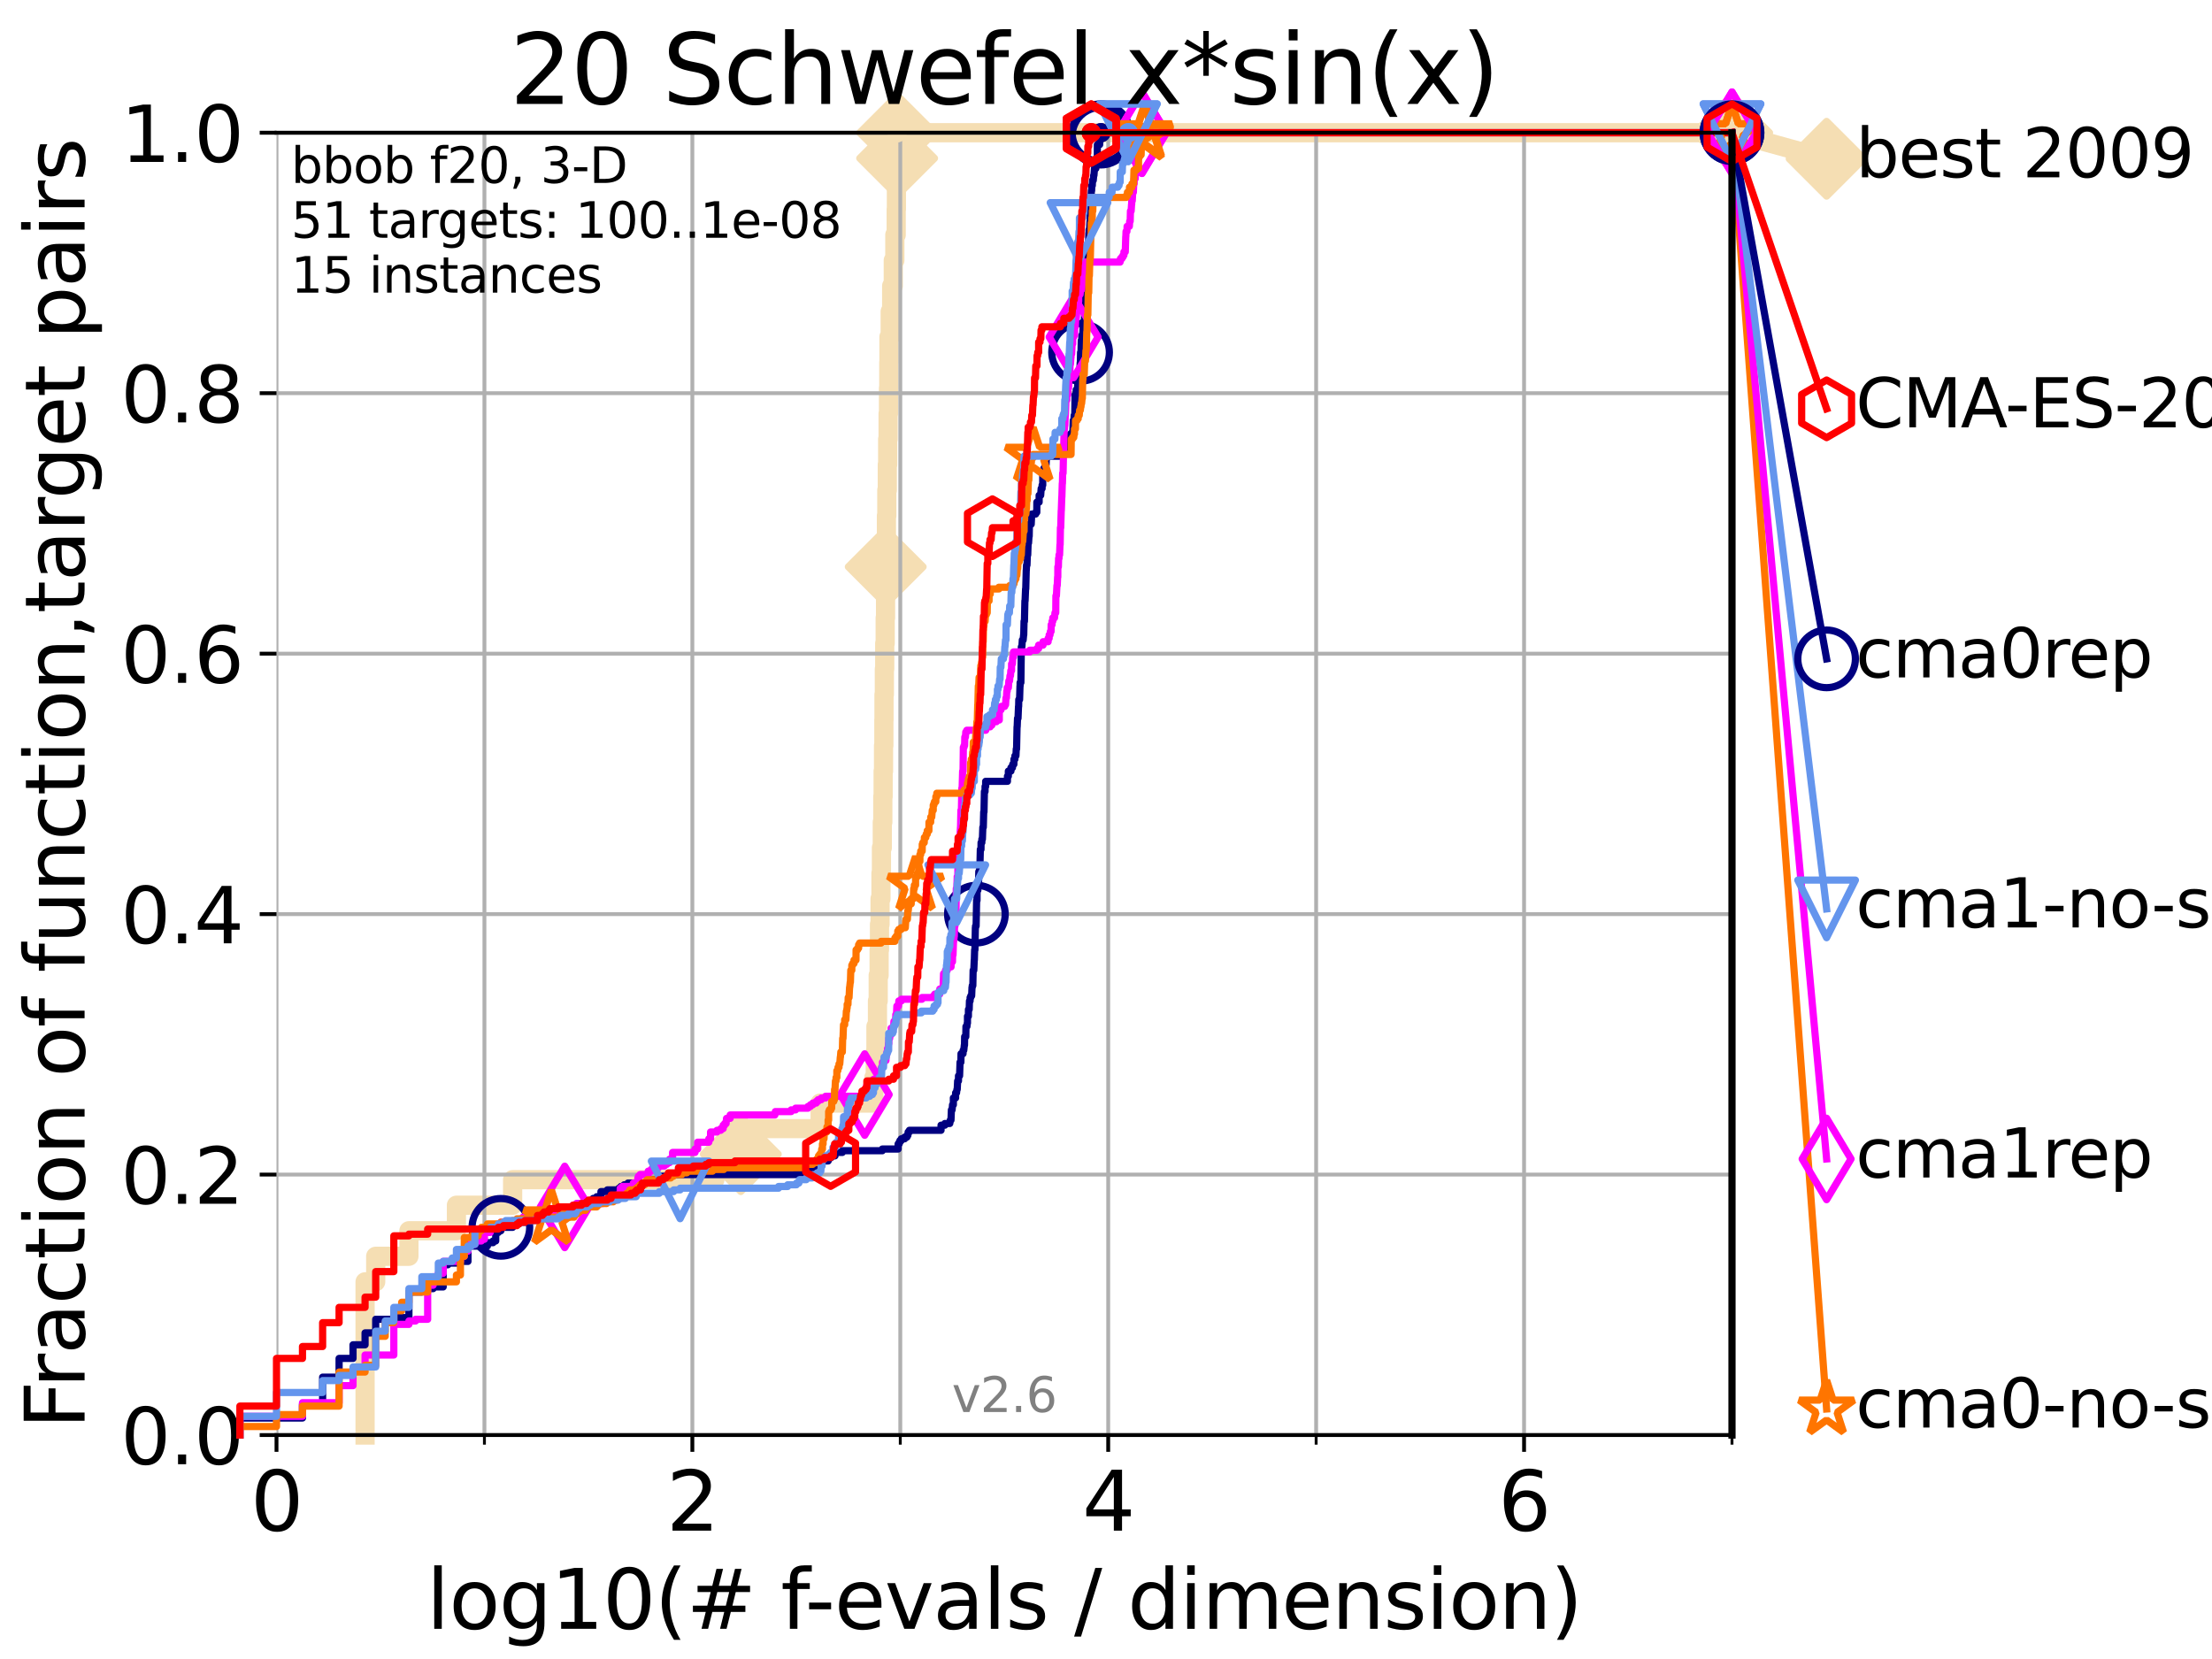 <?xml version="1.0" encoding="utf-8" standalone="no"?>
<!DOCTYPE svg PUBLIC "-//W3C//DTD SVG 1.1//EN"
  "http://www.w3.org/Graphics/SVG/1.1/DTD/svg11.dtd">
<svg xmlns:xlink="http://www.w3.org/1999/xlink" width="460.8pt" height="345.6pt" viewBox="0 0 460.8 345.6" xmlns="http://www.w3.org/2000/svg" version="1.1">
 <defs>
  <style type="text/css">*{stroke-linejoin: round; stroke-linecap: butt}</style>
 </defs>
 <g id="figure_1">
  <g id="patch_1">
   <path d="M 0 345.6 
L 460.8 345.6 
L 460.8 0 
L 0 0 
z
" style="fill: #ffffff"/>
  </g>
  <g id="axes_1">
   <g id="patch_2">
    <path d="M 57.6 298.944 
L 360.806 298.944 
L 360.806 27.648 
L 57.6 27.648 
z
" style="fill: #ffffff"/>
   </g>
   <g id="line2d_1">
    <path d="M 76.051 298.944 
L 76.051 267.027 
L 78.267 267.027 
L 78.267 261.707 
L 85.184 261.707 
L 85.184 256.388 
L 95.081 256.388 
L 95.081 251.068 
L 106.791 251.068 
L 106.791 245.749 
L 148.923 245.749 
L 148.923 240.429 
L 154.323 240.429 
L 154.323 235.11 
L 170.85 235.11 
L 170.85 229.79 
L 182.05 229.79 
L 182.05 224.471 
L 182.333 224.471 
L 182.333 219.151 
L 182.474 219.151 
L 182.474 213.832 
L 182.791 213.832 
L 182.791 208.512 
L 182.944 208.512 
L 182.944 203.192 
L 183.135 203.192 
L 183.135 197.873 
L 183.214 197.873 
L 183.214 192.553 
L 183.332 192.553 
L 183.332 187.234 
L 183.52 187.234 
L 183.52 181.914 
L 183.62 181.914 
L 183.62 176.595 
L 183.797 176.595 
L 183.797 171.275 
L 183.904 171.275 
L 183.904 165.956 
L 183.972 165.956 
L 183.972 160.636 
L 184.056 160.636 
L 184.056 155.317 
L 184.123 155.317 
L 184.123 149.997 
L 184.153 149.997 
L 184.153 144.678 
L 184.228 144.678 
L 184.228 139.358 
L 184.303 139.358 
L 184.303 134.039 
L 184.4 134.039 
L 184.4 128.719 
L 184.474 128.719 
L 184.474 123.4 
L 184.51 123.4 
L 184.51 118.08 
L 184.628 118.08 
L 184.628 112.76 
L 184.657 112.76 
L 184.657 107.441 
L 184.738 107.441 
L 184.738 102.121 
L 184.839 102.121 
L 184.839 96.802 
L 184.919 96.802 
L 184.919 91.482 
L 185.005 91.482 
L 185.005 86.163 
L 185.091 86.163 
L 185.091 80.843 
L 185.148 80.843 
L 185.148 75.524 
L 185.184 75.524 
L 185.184 70.204 
L 185.445 70.204 
L 185.445 64.885 
L 185.751 64.885 
L 185.751 59.565 
L 186.086 59.565 
L 186.086 54.246 
L 186.408 54.246 
L 186.408 48.926 
L 186.693 48.926 
L 186.693 43.607 
L 186.738 43.607 
L 186.738 38.287 
L 186.817 38.287 
L 186.817 32.968 
L 186.888 32.968 
L 186.888 27.648 
L 360.806 27.648 
" style="fill: none; stroke: #f5deb3; stroke-width: 4; stroke-linecap: square"/>
   </g>
   <g id="line2d_2">
    <defs>
     <path id="me1f5084c7a" d="M -0 7.778 
L 7.778 0 
L 0 -7.778 
L -7.778 -0 
z
" style="stroke: #f5deb3; stroke-width: 1.5; stroke-linejoin: miter"/>
    </defs>
    <g>
     <use xlink:href="#me1f5084c7a" x="154.323" y="240.429" style="fill: #f5deb3; stroke: #f5deb3; stroke-width: 1.5; stroke-linejoin: miter"/>
     <use xlink:href="#me1f5084c7a" x="184.51" y="118.08" style="fill: #f5deb3; stroke: #f5deb3; stroke-width: 1.5; stroke-linejoin: miter"/>
     <use xlink:href="#me1f5084c7a" x="186.888" y="32.968" style="fill: #f5deb3; stroke: #f5deb3; stroke-width: 1.5; stroke-linejoin: miter"/>
     <use xlink:href="#me1f5084c7a" x="186.888" y="27.648" style="fill: #f5deb3; stroke: #f5deb3; stroke-width: 1.5; stroke-linejoin: miter"/>
     <use xlink:href="#me1f5084c7a" x="360.806" y="27.648" style="fill: #f5deb3; stroke: #f5deb3; stroke-width: 1.5; stroke-linejoin: miter"/>
    </g>
   </g>
   <g id="line2d_3">
    <path style="fill: none; stroke: #f5deb3; stroke-width: 4; stroke-linecap: square"/>
    <g/>
   </g>
   <g id="line2d_4">
    <path d="M 360.806 27.648 
L 380.515 33.074 
" style="fill: none; stroke: #f5deb3; stroke-width: 4; stroke-linecap: square"/>
    <g>
     <use xlink:href="#me1f5084c7a" x="360.806" y="27.648" style="fill: #f5deb3; stroke: #f5deb3; stroke-width: 1.5; stroke-linejoin: miter"/>
     <use xlink:href="#me1f5084c7a" x="380.515" y="33.074" style="fill: #f5deb3; stroke: #f5deb3; stroke-width: 1.5; stroke-linejoin: miter"/>
    </g>
   </g>
   <g id="matplotlib.axis_1">
    <g id="xtick_1">
     <g id="line2d_5">
      <path d="M 57.6 298.944 
L 57.6 27.648 
" clip-path="url(#pee9babfa2b)" style="fill: none; stroke: #b0b0b0; stroke-width: 0.8; stroke-linecap: square"/>
     </g>
     <g id="line2d_6">
      <defs>
       <path id="m6f1b4cee57" d="M 0 0 
L 0 3.5 
" style="stroke: #000000; stroke-width: 0.8"/>
      </defs>
      <g>
       <use xlink:href="#m6f1b4cee57" x="57.6" y="298.944" style="stroke: #000000; stroke-width: 0.8"/>
      </g>
     </g>
     <g id="text_1">
      <!-- 0 -->
      <g transform="translate(52.192 318.861)scale(0.17 -0.17)">
       <defs>
        <path id="DejaVuSans-30" d="M 2034 4250 
Q 1547 4250 1301 3770 
Q 1056 3291 1056 2328 
Q 1056 1369 1301 889 
Q 1547 409 2034 409 
Q 2525 409 2770 889 
Q 3016 1369 3016 2328 
Q 3016 3291 2770 3770 
Q 2525 4250 2034 4250 
z
M 2034 4750 
Q 2819 4750 3233 4129 
Q 3647 3509 3647 2328 
Q 3647 1150 3233 529 
Q 2819 -91 2034 -91 
Q 1250 -91 836 529 
Q 422 1150 422 2328 
Q 422 3509 836 4129 
Q 1250 4750 2034 4750 
z
" transform="scale(0.016)"/>
       </defs>
       <use xlink:href="#DejaVuSans-30"/>
      </g>
     </g>
    </g>
    <g id="xtick_2">
     <g id="line2d_7">
      <path d="M 144.23 298.944 
L 144.23 27.648 
" clip-path="url(#pee9babfa2b)" style="fill: none; stroke: #b0b0b0; stroke-width: 0.8; stroke-linecap: square"/>
     </g>
     <g id="line2d_8">
      <g>
       <use xlink:href="#m6f1b4cee57" x="144.23" y="298.944" style="stroke: #000000; stroke-width: 0.8"/>
      </g>
     </g>
     <g id="text_2">
      <!-- 2 -->
      <g transform="translate(138.822 318.861)scale(0.17 -0.17)">
       <defs>
        <path id="DejaVuSans-32" d="M 1228 531 
L 3431 531 
L 3431 0 
L 469 0 
L 469 531 
Q 828 903 1448 1529 
Q 2069 2156 2228 2338 
Q 2531 2678 2651 2914 
Q 2772 3150 2772 3378 
Q 2772 3750 2511 3984 
Q 2250 4219 1831 4219 
Q 1534 4219 1204 4116 
Q 875 4013 500 3803 
L 500 4441 
Q 881 4594 1212 4672 
Q 1544 4750 1819 4750 
Q 2544 4750 2975 4387 
Q 3406 4025 3406 3419 
Q 3406 3131 3298 2873 
Q 3191 2616 2906 2266 
Q 2828 2175 2409 1742 
Q 1991 1309 1228 531 
z
" transform="scale(0.016)"/>
       </defs>
       <use xlink:href="#DejaVuSans-32"/>
      </g>
     </g>
    </g>
    <g id="xtick_3">
     <g id="line2d_9">
      <path d="M 230.861 298.944 
L 230.861 27.648 
" clip-path="url(#pee9babfa2b)" style="fill: none; stroke: #b0b0b0; stroke-width: 0.8; stroke-linecap: square"/>
     </g>
     <g id="line2d_10">
      <g>
       <use xlink:href="#m6f1b4cee57" x="230.861" y="298.944" style="stroke: #000000; stroke-width: 0.8"/>
      </g>
     </g>
     <g id="text_3">
      <!-- 4 -->
      <g transform="translate(225.453 318.861)scale(0.17 -0.17)">
       <defs>
        <path id="DejaVuSans-34" d="M 2419 4116 
L 825 1625 
L 2419 1625 
L 2419 4116 
z
M 2253 4666 
L 3047 4666 
L 3047 1625 
L 3713 1625 
L 3713 1100 
L 3047 1100 
L 3047 0 
L 2419 0 
L 2419 1100 
L 313 1100 
L 313 1709 
L 2253 4666 
z
" transform="scale(0.016)"/>
       </defs>
       <use xlink:href="#DejaVuSans-34"/>
      </g>
     </g>
    </g>
    <g id="xtick_4">
     <g id="line2d_11">
      <path d="M 317.491 298.944 
L 317.491 27.648 
" clip-path="url(#pee9babfa2b)" style="fill: none; stroke: #b0b0b0; stroke-width: 0.8; stroke-linecap: square"/>
     </g>
     <g id="line2d_12">
      <g>
       <use xlink:href="#m6f1b4cee57" x="317.491" y="298.944" style="stroke: #000000; stroke-width: 0.8"/>
      </g>
     </g>
     <g id="text_4">
      <!-- 6 -->
      <g transform="translate(312.083 318.861)scale(0.17 -0.17)">
       <defs>
        <path id="DejaVuSans-36" d="M 2113 2584 
Q 1688 2584 1439 2293 
Q 1191 2003 1191 1497 
Q 1191 994 1439 701 
Q 1688 409 2113 409 
Q 2538 409 2786 701 
Q 3034 994 3034 1497 
Q 3034 2003 2786 2293 
Q 2538 2584 2113 2584 
z
M 3366 4563 
L 3366 3988 
Q 3128 4100 2886 4159 
Q 2644 4219 2406 4219 
Q 1781 4219 1451 3797 
Q 1122 3375 1075 2522 
Q 1259 2794 1537 2939 
Q 1816 3084 2150 3084 
Q 2853 3084 3261 2657 
Q 3669 2231 3669 1497 
Q 3669 778 3244 343 
Q 2819 -91 2113 -91 
Q 1303 -91 875 529 
Q 447 1150 447 2328 
Q 447 3434 972 4092 
Q 1497 4750 2381 4750 
Q 2619 4750 2861 4703 
Q 3103 4656 3366 4563 
z
" transform="scale(0.016)"/>
       </defs>
       <use xlink:href="#DejaVuSans-36"/>
      </g>
     </g>
    </g>
    <g id="xtick_5">
     <g id="line2d_13">
      <path d="M 100.915 298.944 
L 100.915 27.648 
" clip-path="url(#pee9babfa2b)" style="fill: none; stroke: #b0b0b0; stroke-width: 0.8; stroke-linecap: square"/>
     </g>
     <g id="line2d_14">
      <defs>
       <path id="mf5c731193e" d="M 0 0 
L 0 2 
" style="stroke: #000000; stroke-width: 0.6"/>
      </defs>
      <g>
       <use xlink:href="#mf5c731193e" x="100.915" y="298.944" style="stroke: #000000; stroke-width: 0.6"/>
      </g>
     </g>
    </g>
    <g id="xtick_6">
     <g id="line2d_15">
      <path d="M 187.546 298.944 
L 187.546 27.648 
" clip-path="url(#pee9babfa2b)" style="fill: none; stroke: #b0b0b0; stroke-width: 0.8; stroke-linecap: square"/>
     </g>
     <g id="line2d_16">
      <g>
       <use xlink:href="#mf5c731193e" x="187.546" y="298.944" style="stroke: #000000; stroke-width: 0.6"/>
      </g>
     </g>
    </g>
    <g id="xtick_7">
     <g id="line2d_17">
      <path d="M 274.176 298.944 
L 274.176 27.648 
" clip-path="url(#pee9babfa2b)" style="fill: none; stroke: #b0b0b0; stroke-width: 0.8; stroke-linecap: square"/>
     </g>
     <g id="line2d_18">
      <g>
       <use xlink:href="#mf5c731193e" x="274.176" y="298.944" style="stroke: #000000; stroke-width: 0.6"/>
      </g>
     </g>
    </g>
    <g id="xtick_8">
     <g id="line2d_19">
      <path d="M 360.806 298.944 
L 360.806 27.648 
" clip-path="url(#pee9babfa2b)" style="fill: none; stroke: #b0b0b0; stroke-width: 0.8; stroke-linecap: square"/>
     </g>
     <g id="line2d_20">
      <g>
       <use xlink:href="#mf5c731193e" x="360.806" y="298.944" style="stroke: #000000; stroke-width: 0.6"/>
      </g>
     </g>
    </g>
    <g id="text_5">
     <!-- log10(# f-evals / dimension) -->
     <g transform="translate(88.823 339.314)scale(0.17 -0.17)">
      <defs>
       <path id="DejaVuSans-6c" d="M 603 4863 
L 1178 4863 
L 1178 0 
L 603 0 
L 603 4863 
z
" transform="scale(0.016)"/>
       <path id="DejaVuSans-6f" d="M 1959 3097 
Q 1497 3097 1228 2736 
Q 959 2375 959 1747 
Q 959 1119 1226 758 
Q 1494 397 1959 397 
Q 2419 397 2687 759 
Q 2956 1122 2956 1747 
Q 2956 2369 2687 2733 
Q 2419 3097 1959 3097 
z
M 1959 3584 
Q 2709 3584 3137 3096 
Q 3566 2609 3566 1747 
Q 3566 888 3137 398 
Q 2709 -91 1959 -91 
Q 1206 -91 779 398 
Q 353 888 353 1747 
Q 353 2609 779 3096 
Q 1206 3584 1959 3584 
z
" transform="scale(0.016)"/>
       <path id="DejaVuSans-67" d="M 2906 1791 
Q 2906 2416 2648 2759 
Q 2391 3103 1925 3103 
Q 1463 3103 1205 2759 
Q 947 2416 947 1791 
Q 947 1169 1205 825 
Q 1463 481 1925 481 
Q 2391 481 2648 825 
Q 2906 1169 2906 1791 
z
M 3481 434 
Q 3481 -459 3084 -895 
Q 2688 -1331 1869 -1331 
Q 1566 -1331 1297 -1286 
Q 1028 -1241 775 -1147 
L 775 -588 
Q 1028 -725 1275 -790 
Q 1522 -856 1778 -856 
Q 2344 -856 2625 -561 
Q 2906 -266 2906 331 
L 2906 616 
Q 2728 306 2450 153 
Q 2172 0 1784 0 
Q 1141 0 747 490 
Q 353 981 353 1791 
Q 353 2603 747 3093 
Q 1141 3584 1784 3584 
Q 2172 3584 2450 3431 
Q 2728 3278 2906 2969 
L 2906 3500 
L 3481 3500 
L 3481 434 
z
" transform="scale(0.016)"/>
       <path id="DejaVuSans-31" d="M 794 531 
L 1825 531 
L 1825 4091 
L 703 3866 
L 703 4441 
L 1819 4666 
L 2450 4666 
L 2450 531 
L 3481 531 
L 3481 0 
L 794 0 
L 794 531 
z
" transform="scale(0.016)"/>
       <path id="DejaVuSans-28" d="M 1984 4856 
Q 1566 4138 1362 3434 
Q 1159 2731 1159 2009 
Q 1159 1288 1364 580 
Q 1569 -128 1984 -844 
L 1484 -844 
Q 1016 -109 783 600 
Q 550 1309 550 2009 
Q 550 2706 781 3412 
Q 1013 4119 1484 4856 
L 1984 4856 
z
" transform="scale(0.016)"/>
       <path id="DejaVuSans-23" d="M 3272 2816 
L 2363 2816 
L 2100 1772 
L 3016 1772 
L 3272 2816 
z
M 2803 4594 
L 2478 3297 
L 3391 3297 
L 3719 4594 
L 4219 4594 
L 3897 3297 
L 4872 3297 
L 4872 2816 
L 3775 2816 
L 3519 1772 
L 4513 1772 
L 4513 1294 
L 3397 1294 
L 3072 0 
L 2572 0 
L 2894 1294 
L 1978 1294 
L 1656 0 
L 1153 0 
L 1478 1294 
L 494 1294 
L 494 1772 
L 1594 1772 
L 1856 2816 
L 850 2816 
L 850 3297 
L 1978 3297 
L 2297 4594 
L 2803 4594 
z
" transform="scale(0.016)"/>
       <path id="DejaVuSans-20" transform="scale(0.016)"/>
       <path id="DejaVuSans-66" d="M 2375 4863 
L 2375 4384 
L 1825 4384 
Q 1516 4384 1395 4259 
Q 1275 4134 1275 3809 
L 1275 3500 
L 2222 3500 
L 2222 3053 
L 1275 3053 
L 1275 0 
L 697 0 
L 697 3053 
L 147 3053 
L 147 3500 
L 697 3500 
L 697 3744 
Q 697 4328 969 4595 
Q 1241 4863 1831 4863 
L 2375 4863 
z
" transform="scale(0.016)"/>
       <path id="DejaVuSans-2d" d="M 313 2009 
L 1997 2009 
L 1997 1497 
L 313 1497 
L 313 2009 
z
" transform="scale(0.016)"/>
       <path id="DejaVuSans-65" d="M 3597 1894 
L 3597 1613 
L 953 1613 
Q 991 1019 1311 708 
Q 1631 397 2203 397 
Q 2534 397 2845 478 
Q 3156 559 3463 722 
L 3463 178 
Q 3153 47 2828 -22 
Q 2503 -91 2169 -91 
Q 1331 -91 842 396 
Q 353 884 353 1716 
Q 353 2575 817 3079 
Q 1281 3584 2069 3584 
Q 2775 3584 3186 3129 
Q 3597 2675 3597 1894 
z
M 3022 2063 
Q 3016 2534 2758 2815 
Q 2500 3097 2075 3097 
Q 1594 3097 1305 2825 
Q 1016 2553 972 2059 
L 3022 2063 
z
" transform="scale(0.016)"/>
       <path id="DejaVuSans-76" d="M 191 3500 
L 800 3500 
L 1894 563 
L 2988 3500 
L 3597 3500 
L 2284 0 
L 1503 0 
L 191 3500 
z
" transform="scale(0.016)"/>
       <path id="DejaVuSans-61" d="M 2194 1759 
Q 1497 1759 1228 1600 
Q 959 1441 959 1056 
Q 959 750 1161 570 
Q 1363 391 1709 391 
Q 2188 391 2477 730 
Q 2766 1069 2766 1631 
L 2766 1759 
L 2194 1759 
z
M 3341 1997 
L 3341 0 
L 2766 0 
L 2766 531 
Q 2569 213 2275 61 
Q 1981 -91 1556 -91 
Q 1019 -91 701 211 
Q 384 513 384 1019 
Q 384 1609 779 1909 
Q 1175 2209 1959 2209 
L 2766 2209 
L 2766 2266 
Q 2766 2663 2505 2880 
Q 2244 3097 1772 3097 
Q 1472 3097 1187 3025 
Q 903 2953 641 2809 
L 641 3341 
Q 956 3463 1253 3523 
Q 1550 3584 1831 3584 
Q 2591 3584 2966 3190 
Q 3341 2797 3341 1997 
z
" transform="scale(0.016)"/>
       <path id="DejaVuSans-73" d="M 2834 3397 
L 2834 2853 
Q 2591 2978 2328 3040 
Q 2066 3103 1784 3103 
Q 1356 3103 1142 2972 
Q 928 2841 928 2578 
Q 928 2378 1081 2264 
Q 1234 2150 1697 2047 
L 1894 2003 
Q 2506 1872 2764 1633 
Q 3022 1394 3022 966 
Q 3022 478 2636 193 
Q 2250 -91 1575 -91 
Q 1294 -91 989 -36 
Q 684 19 347 128 
L 347 722 
Q 666 556 975 473 
Q 1284 391 1588 391 
Q 1994 391 2212 530 
Q 2431 669 2431 922 
Q 2431 1156 2273 1281 
Q 2116 1406 1581 1522 
L 1381 1569 
Q 847 1681 609 1914 
Q 372 2147 372 2553 
Q 372 3047 722 3315 
Q 1072 3584 1716 3584 
Q 2034 3584 2315 3537 
Q 2597 3491 2834 3397 
z
" transform="scale(0.016)"/>
       <path id="DejaVuSans-2f" d="M 1625 4666 
L 2156 4666 
L 531 -594 
L 0 -594 
L 1625 4666 
z
" transform="scale(0.016)"/>
       <path id="DejaVuSans-64" d="M 2906 2969 
L 2906 4863 
L 3481 4863 
L 3481 0 
L 2906 0 
L 2906 525 
Q 2725 213 2448 61 
Q 2172 -91 1784 -91 
Q 1150 -91 751 415 
Q 353 922 353 1747 
Q 353 2572 751 3078 
Q 1150 3584 1784 3584 
Q 2172 3584 2448 3432 
Q 2725 3281 2906 2969 
z
M 947 1747 
Q 947 1113 1208 752 
Q 1469 391 1925 391 
Q 2381 391 2643 752 
Q 2906 1113 2906 1747 
Q 2906 2381 2643 2742 
Q 2381 3103 1925 3103 
Q 1469 3103 1208 2742 
Q 947 2381 947 1747 
z
" transform="scale(0.016)"/>
       <path id="DejaVuSans-69" d="M 603 3500 
L 1178 3500 
L 1178 0 
L 603 0 
L 603 3500 
z
M 603 4863 
L 1178 4863 
L 1178 4134 
L 603 4134 
L 603 4863 
z
" transform="scale(0.016)"/>
       <path id="DejaVuSans-6d" d="M 3328 2828 
Q 3544 3216 3844 3400 
Q 4144 3584 4550 3584 
Q 5097 3584 5394 3201 
Q 5691 2819 5691 2113 
L 5691 0 
L 5113 0 
L 5113 2094 
Q 5113 2597 4934 2840 
Q 4756 3084 4391 3084 
Q 3944 3084 3684 2787 
Q 3425 2491 3425 1978 
L 3425 0 
L 2847 0 
L 2847 2094 
Q 2847 2600 2669 2842 
Q 2491 3084 2119 3084 
Q 1678 3084 1418 2786 
Q 1159 2488 1159 1978 
L 1159 0 
L 581 0 
L 581 3500 
L 1159 3500 
L 1159 2956 
Q 1356 3278 1631 3431 
Q 1906 3584 2284 3584 
Q 2666 3584 2933 3390 
Q 3200 3197 3328 2828 
z
" transform="scale(0.016)"/>
       <path id="DejaVuSans-6e" d="M 3513 2113 
L 3513 0 
L 2938 0 
L 2938 2094 
Q 2938 2591 2744 2837 
Q 2550 3084 2163 3084 
Q 1697 3084 1428 2787 
Q 1159 2491 1159 1978 
L 1159 0 
L 581 0 
L 581 3500 
L 1159 3500 
L 1159 2956 
Q 1366 3272 1645 3428 
Q 1925 3584 2291 3584 
Q 2894 3584 3203 3211 
Q 3513 2838 3513 2113 
z
" transform="scale(0.016)"/>
       <path id="DejaVuSans-29" d="M 513 4856 
L 1013 4856 
Q 1481 4119 1714 3412 
Q 1947 2706 1947 2009 
Q 1947 1309 1714 600 
Q 1481 -109 1013 -844 
L 513 -844 
Q 928 -128 1133 580 
Q 1338 1288 1338 2009 
Q 1338 2731 1133 3434 
Q 928 4138 513 4856 
z
" transform="scale(0.016)"/>
      </defs>
      <use xlink:href="#DejaVuSans-6c"/>
      <use xlink:href="#DejaVuSans-6f" x="27.783"/>
      <use xlink:href="#DejaVuSans-67" x="88.965"/>
      <use xlink:href="#DejaVuSans-31" x="152.441"/>
      <use xlink:href="#DejaVuSans-30" x="216.064"/>
      <use xlink:href="#DejaVuSans-28" x="279.688"/>
      <use xlink:href="#DejaVuSans-23" x="318.701"/>
      <use xlink:href="#DejaVuSans-20" x="402.49"/>
      <use xlink:href="#DejaVuSans-66" x="434.277"/>
      <use xlink:href="#DejaVuSans-2d" x="463.982"/>
      <use xlink:href="#DejaVuSans-65" x="500.066"/>
      <use xlink:href="#DejaVuSans-76" x="561.59"/>
      <use xlink:href="#DejaVuSans-61" x="620.77"/>
      <use xlink:href="#DejaVuSans-6c" x="682.049"/>
      <use xlink:href="#DejaVuSans-73" x="709.832"/>
      <use xlink:href="#DejaVuSans-20" x="761.932"/>
      <use xlink:href="#DejaVuSans-2f" x="793.719"/>
      <use xlink:href="#DejaVuSans-20" x="827.41"/>
      <use xlink:href="#DejaVuSans-64" x="859.197"/>
      <use xlink:href="#DejaVuSans-69" x="922.674"/>
      <use xlink:href="#DejaVuSans-6d" x="950.457"/>
      <use xlink:href="#DejaVuSans-65" x="1047.869"/>
      <use xlink:href="#DejaVuSans-6e" x="1109.393"/>
      <use xlink:href="#DejaVuSans-73" x="1172.771"/>
      <use xlink:href="#DejaVuSans-69" x="1224.871"/>
      <use xlink:href="#DejaVuSans-6f" x="1252.654"/>
      <use xlink:href="#DejaVuSans-6e" x="1313.836"/>
      <use xlink:href="#DejaVuSans-29" x="1377.215"/>
     </g>
    </g>
   </g>
   <g id="matplotlib.axis_2">
    <g id="ytick_1">
     <g id="line2d_21">
      <path d="M 57.6 298.944 
L 360.806 298.944 
" clip-path="url(#pee9babfa2b)" style="fill: none; stroke: #b0b0b0; stroke-width: 0.8; stroke-linecap: square"/>
     </g>
     <g id="line2d_22">
      <defs>
       <path id="ma87fac4f20" d="M 0 0 
L -3.5 0 
" style="stroke: #000000; stroke-width: 0.8"/>
      </defs>
      <g>
       <use xlink:href="#ma87fac4f20" x="57.6" y="298.944" style="stroke: #000000; stroke-width: 0.8"/>
      </g>
     </g>
     <g id="text_6">
      <!-- 0.0 -->
      <g transform="translate(25.155 305.023)scale(0.16 -0.16)">
       <defs>
        <path id="DejaVuSans-2e" d="M 684 794 
L 1344 794 
L 1344 0 
L 684 0 
L 684 794 
z
" transform="scale(0.016)"/>
       </defs>
       <use xlink:href="#DejaVuSans-30"/>
       <use xlink:href="#DejaVuSans-2e" x="63.623"/>
       <use xlink:href="#DejaVuSans-30" x="95.41"/>
      </g>
     </g>
    </g>
    <g id="ytick_2">
     <g id="line2d_23">
      <path d="M 57.6 244.685 
L 360.806 244.685 
" clip-path="url(#pee9babfa2b)" style="fill: none; stroke: #b0b0b0; stroke-width: 0.8; stroke-linecap: square"/>
     </g>
     <g id="line2d_24">
      <g>
       <use xlink:href="#ma87fac4f20" x="57.6" y="244.685" style="stroke: #000000; stroke-width: 0.8"/>
      </g>
     </g>
     <g id="text_7">
      <!-- 0.2 -->
      <g transform="translate(25.155 250.764)scale(0.16 -0.16)">
       <use xlink:href="#DejaVuSans-30"/>
       <use xlink:href="#DejaVuSans-2e" x="63.623"/>
       <use xlink:href="#DejaVuSans-32" x="95.41"/>
      </g>
     </g>
    </g>
    <g id="ytick_3">
     <g id="line2d_25">
      <path d="M 57.6 190.426 
L 360.806 190.426 
" clip-path="url(#pee9babfa2b)" style="fill: none; stroke: #b0b0b0; stroke-width: 0.8; stroke-linecap: square"/>
     </g>
     <g id="line2d_26">
      <g>
       <use xlink:href="#ma87fac4f20" x="57.6" y="190.426" style="stroke: #000000; stroke-width: 0.8"/>
      </g>
     </g>
     <g id="text_8">
      <!-- 0.4 -->
      <g transform="translate(25.155 196.504)scale(0.16 -0.16)">
       <use xlink:href="#DejaVuSans-30"/>
       <use xlink:href="#DejaVuSans-2e" x="63.623"/>
       <use xlink:href="#DejaVuSans-34" x="95.41"/>
      </g>
     </g>
    </g>
    <g id="ytick_4">
     <g id="line2d_27">
      <path d="M 57.6 136.166 
L 360.806 136.166 
" clip-path="url(#pee9babfa2b)" style="fill: none; stroke: #b0b0b0; stroke-width: 0.8; stroke-linecap: square"/>
     </g>
     <g id="line2d_28">
      <g>
       <use xlink:href="#ma87fac4f20" x="57.6" y="136.166" style="stroke: #000000; stroke-width: 0.8"/>
      </g>
     </g>
     <g id="text_9">
      <!-- 0.6 -->
      <g transform="translate(25.155 142.245)scale(0.16 -0.16)">
       <use xlink:href="#DejaVuSans-30"/>
       <use xlink:href="#DejaVuSans-2e" x="63.623"/>
       <use xlink:href="#DejaVuSans-36" x="95.41"/>
      </g>
     </g>
    </g>
    <g id="ytick_5">
     <g id="line2d_29">
      <path d="M 57.6 81.907 
L 360.806 81.907 
" clip-path="url(#pee9babfa2b)" style="fill: none; stroke: #b0b0b0; stroke-width: 0.8; stroke-linecap: square"/>
     </g>
     <g id="line2d_30">
      <g>
       <use xlink:href="#ma87fac4f20" x="57.6" y="81.907" style="stroke: #000000; stroke-width: 0.8"/>
      </g>
     </g>
     <g id="text_10">
      <!-- 0.8 -->
      <g transform="translate(25.155 87.986)scale(0.16 -0.16)">
       <defs>
        <path id="DejaVuSans-38" d="M 2034 2216 
Q 1584 2216 1326 1975 
Q 1069 1734 1069 1313 
Q 1069 891 1326 650 
Q 1584 409 2034 409 
Q 2484 409 2743 651 
Q 3003 894 3003 1313 
Q 3003 1734 2745 1975 
Q 2488 2216 2034 2216 
z
M 1403 2484 
Q 997 2584 770 2862 
Q 544 3141 544 3541 
Q 544 4100 942 4425 
Q 1341 4750 2034 4750 
Q 2731 4750 3128 4425 
Q 3525 4100 3525 3541 
Q 3525 3141 3298 2862 
Q 3072 2584 2669 2484 
Q 3125 2378 3379 2068 
Q 3634 1759 3634 1313 
Q 3634 634 3220 271 
Q 2806 -91 2034 -91 
Q 1263 -91 848 271 
Q 434 634 434 1313 
Q 434 1759 690 2068 
Q 947 2378 1403 2484 
z
M 1172 3481 
Q 1172 3119 1398 2916 
Q 1625 2713 2034 2713 
Q 2441 2713 2670 2916 
Q 2900 3119 2900 3481 
Q 2900 3844 2670 4047 
Q 2441 4250 2034 4250 
Q 1625 4250 1398 4047 
Q 1172 3844 1172 3481 
z
" transform="scale(0.016)"/>
       </defs>
       <use xlink:href="#DejaVuSans-30"/>
       <use xlink:href="#DejaVuSans-2e" x="63.623"/>
       <use xlink:href="#DejaVuSans-38" x="95.41"/>
      </g>
     </g>
    </g>
    <g id="ytick_6">
     <g id="line2d_31">
      <path d="M 57.6 27.648 
L 360.806 27.648 
" clip-path="url(#pee9babfa2b)" style="fill: none; stroke: #b0b0b0; stroke-width: 0.8; stroke-linecap: square"/>
     </g>
     <g id="line2d_32">
      <g>
       <use xlink:href="#ma87fac4f20" x="57.6" y="27.648" style="stroke: #000000; stroke-width: 0.8"/>
      </g>
     </g>
     <g id="text_11">
      <!-- 1.0 -->
      <g transform="translate(25.155 33.727)scale(0.16 -0.16)">
       <use xlink:href="#DejaVuSans-31"/>
       <use xlink:href="#DejaVuSans-2e" x="63.623"/>
       <use xlink:href="#DejaVuSans-30" x="95.41"/>
      </g>
     </g>
    </g>
    <g id="text_12">
     <!-- Fraction of function,target pairs -->
     <g transform="translate(17.62 297.681)rotate(-90)scale(0.17 -0.17)">
      <defs>
       <path id="DejaVuSans-46" d="M 628 4666 
L 3309 4666 
L 3309 4134 
L 1259 4134 
L 1259 2759 
L 3109 2759 
L 3109 2228 
L 1259 2228 
L 1259 0 
L 628 0 
L 628 4666 
z
" transform="scale(0.016)"/>
       <path id="DejaVuSans-72" d="M 2631 2963 
Q 2534 3019 2420 3045 
Q 2306 3072 2169 3072 
Q 1681 3072 1420 2755 
Q 1159 2438 1159 1844 
L 1159 0 
L 581 0 
L 581 3500 
L 1159 3500 
L 1159 2956 
Q 1341 3275 1631 3429 
Q 1922 3584 2338 3584 
Q 2397 3584 2469 3576 
Q 2541 3569 2628 3553 
L 2631 2963 
z
" transform="scale(0.016)"/>
       <path id="DejaVuSans-63" d="M 3122 3366 
L 3122 2828 
Q 2878 2963 2633 3030 
Q 2388 3097 2138 3097 
Q 1578 3097 1268 2742 
Q 959 2388 959 1747 
Q 959 1106 1268 751 
Q 1578 397 2138 397 
Q 2388 397 2633 464 
Q 2878 531 3122 666 
L 3122 134 
Q 2881 22 2623 -34 
Q 2366 -91 2075 -91 
Q 1284 -91 818 406 
Q 353 903 353 1747 
Q 353 2603 823 3093 
Q 1294 3584 2113 3584 
Q 2378 3584 2631 3529 
Q 2884 3475 3122 3366 
z
" transform="scale(0.016)"/>
       <path id="DejaVuSans-74" d="M 1172 4494 
L 1172 3500 
L 2356 3500 
L 2356 3053 
L 1172 3053 
L 1172 1153 
Q 1172 725 1289 603 
Q 1406 481 1766 481 
L 2356 481 
L 2356 0 
L 1766 0 
Q 1100 0 847 248 
Q 594 497 594 1153 
L 594 3053 
L 172 3053 
L 172 3500 
L 594 3500 
L 594 4494 
L 1172 4494 
z
" transform="scale(0.016)"/>
       <path id="DejaVuSans-75" d="M 544 1381 
L 544 3500 
L 1119 3500 
L 1119 1403 
Q 1119 906 1312 657 
Q 1506 409 1894 409 
Q 2359 409 2629 706 
Q 2900 1003 2900 1516 
L 2900 3500 
L 3475 3500 
L 3475 0 
L 2900 0 
L 2900 538 
Q 2691 219 2414 64 
Q 2138 -91 1772 -91 
Q 1169 -91 856 284 
Q 544 659 544 1381 
z
M 1991 3584 
L 1991 3584 
z
" transform="scale(0.016)"/>
       <path id="DejaVuSans-2c" d="M 750 794 
L 1409 794 
L 1409 256 
L 897 -744 
L 494 -744 
L 750 256 
L 750 794 
z
" transform="scale(0.016)"/>
       <path id="DejaVuSans-70" d="M 1159 525 
L 1159 -1331 
L 581 -1331 
L 581 3500 
L 1159 3500 
L 1159 2969 
Q 1341 3281 1617 3432 
Q 1894 3584 2278 3584 
Q 2916 3584 3314 3078 
Q 3713 2572 3713 1747 
Q 3713 922 3314 415 
Q 2916 -91 2278 -91 
Q 1894 -91 1617 61 
Q 1341 213 1159 525 
z
M 3116 1747 
Q 3116 2381 2855 2742 
Q 2594 3103 2138 3103 
Q 1681 3103 1420 2742 
Q 1159 2381 1159 1747 
Q 1159 1113 1420 752 
Q 1681 391 2138 391 
Q 2594 391 2855 752 
Q 3116 1113 3116 1747 
z
" transform="scale(0.016)"/>
      </defs>
      <use xlink:href="#DejaVuSans-46"/>
      <use xlink:href="#DejaVuSans-72" x="50.27"/>
      <use xlink:href="#DejaVuSans-61" x="91.383"/>
      <use xlink:href="#DejaVuSans-63" x="152.662"/>
      <use xlink:href="#DejaVuSans-74" x="207.643"/>
      <use xlink:href="#DejaVuSans-69" x="246.852"/>
      <use xlink:href="#DejaVuSans-6f" x="274.635"/>
      <use xlink:href="#DejaVuSans-6e" x="335.816"/>
      <use xlink:href="#DejaVuSans-20" x="399.195"/>
      <use xlink:href="#DejaVuSans-6f" x="430.982"/>
      <use xlink:href="#DejaVuSans-66" x="492.164"/>
      <use xlink:href="#DejaVuSans-20" x="527.369"/>
      <use xlink:href="#DejaVuSans-66" x="559.156"/>
      <use xlink:href="#DejaVuSans-75" x="594.361"/>
      <use xlink:href="#DejaVuSans-6e" x="657.74"/>
      <use xlink:href="#DejaVuSans-63" x="721.119"/>
      <use xlink:href="#DejaVuSans-74" x="776.1"/>
      <use xlink:href="#DejaVuSans-69" x="815.309"/>
      <use xlink:href="#DejaVuSans-6f" x="843.092"/>
      <use xlink:href="#DejaVuSans-6e" x="904.273"/>
      <use xlink:href="#DejaVuSans-2c" x="967.652"/>
      <use xlink:href="#DejaVuSans-74" x="999.439"/>
      <use xlink:href="#DejaVuSans-61" x="1038.648"/>
      <use xlink:href="#DejaVuSans-72" x="1099.928"/>
      <use xlink:href="#DejaVuSans-67" x="1139.291"/>
      <use xlink:href="#DejaVuSans-65" x="1202.768"/>
      <use xlink:href="#DejaVuSans-74" x="1264.291"/>
      <use xlink:href="#DejaVuSans-20" x="1303.5"/>
      <use xlink:href="#DejaVuSans-70" x="1335.287"/>
      <use xlink:href="#DejaVuSans-61" x="1398.764"/>
      <use xlink:href="#DejaVuSans-69" x="1460.043"/>
      <use xlink:href="#DejaVuSans-72" x="1487.826"/>
      <use xlink:href="#DejaVuSans-73" x="1528.939"/>
     </g>
    </g>
   </g>
   <g id="line2d_33">
    <defs>
     <path id="m3364445118" d="M 0 1.5 
C 0.398 1.5 0.779 1.342 1.061 1.061 
C 1.342 0.779 1.5 0.398 1.5 0 
C 1.5 -0.398 1.342 -0.779 1.061 -1.061 
C 0.779 -1.342 0.398 -1.5 0 -1.5 
C -0.398 -1.5 -0.779 -1.342 -1.061 -1.061 
C -1.342 -0.779 -1.5 -0.398 -1.5 0 
C -1.5 0.398 -1.342 0.779 -1.061 1.061 
C -0.779 1.342 -0.398 1.5 0 1.5 
z
" style="stroke: #f5deb3"/>
    </defs>
    <g>
     <use xlink:href="#m3364445118" x="186.888" y="27.648" style="fill: #f5deb3; stroke: #f5deb3"/>
     <use xlink:href="#m3364445118" x="186.888" y="27.648" style="fill: #f5deb3; stroke: #f5deb3"/>
    </g>
   </g>
   <g id="line2d_34">
    <defs>
     <path id="me512c46904" d="M 0 1.5 
C 0.398 1.5 0.779 1.342 1.061 1.061 
C 1.342 0.779 1.5 0.398 1.5 0 
C 1.5 -0.398 1.342 -0.779 1.061 -1.061 
C 0.779 -1.342 0.398 -1.5 0 -1.5 
C -0.398 -1.5 -0.779 -1.342 -1.061 -1.061 
C -1.342 -0.779 -1.5 -0.398 -1.5 0 
C -1.5 0.398 -1.342 0.779 -1.061 1.061 
C -0.779 1.342 -0.398 1.5 0 1.5 
z
" style="stroke: #000080"/>
    </defs>
    <g>
     <use xlink:href="#me512c46904" x="229.349" y="27.648" style="fill: #000080; stroke: #000080"/>
     <use xlink:href="#me512c46904" x="229.349" y="27.648" style="fill: #000080; stroke: #000080"/>
    </g>
   </g>
   <g id="line2d_35">
    <path d="M 49.973 298.944 
L 49.973 295.398 
L 63.012 295.398 
L 63.012 292.561 
L 67.209 292.561 
L 67.209 286.886 
L 70.639 286.886 
L 70.639 282.985 
L 73.539 282.985 
L 73.539 280.148 
L 76.051 280.148 
L 76.051 277.666 
L 78.267 277.666 
L 78.267 274.829 
L 82.042 274.829 
L 82.042 274.474 
L 85.184 274.474 
L 85.184 269.155 
L 87.876 269.155 
L 87.876 268.8 
L 89.09 268.8 
L 89.09 268.445 
L 90.231 268.445 
L 90.231 268.091 
L 92.323 268.091 
L 92.323 263.48 
L 93.288 263.48 
L 93.288 263.126 
L 95.917 263.126 
L 95.917 262.771 
L 97.485 262.771 
L 97.485 259.579 
L 101.532 259.579 
L 101.532 258.87 
L 102.708 258.87 
L 102.708 258.516 
L 103.27 258.516 
L 103.27 256.742 
L 103.815 256.742 
L 103.815 256.388 
L 104.345 256.388 
L 104.345 255.678 
L 106.791 255.678 
L 106.791 255.324 
L 107.245 255.324 
L 107.245 254.969 
L 108.12 254.969 
L 108.12 254.615 
L 109.757 254.615 
L 109.757 254.26 
L 110.897 254.26 
L 110.897 253.551 
L 111.621 253.551 
L 111.621 252.487 
L 114.571 252.487 
L 114.571 252.132 
L 117.121 252.132 
L 117.121 251.423 
L 120.284 251.423 
L 120.284 250.714 
L 122.991 250.714 
L 122.991 250.359 
L 123.184 250.359 
L 123.184 250.004 
L 123.564 250.004 
L 123.564 249.65 
L 124.302 249.65 
L 124.302 249.295 
L 125.185 249.295 
L 125.185 248.231 
L 126.517 248.231 
L 126.517 247.877 
L 128.928 247.877 
L 128.928 247.522 
L 129.348 247.522 
L 129.348 247.167 
L 130.027 247.167 
L 130.027 246.813 
L 130.811 246.813 
L 130.811 246.458 
L 134.725 246.458 
L 134.725 246.103 
L 136.03 246.103 
L 136.03 245.749 
L 137.159 245.749 
L 137.159 245.394 
L 137.61 245.394 
L 137.61 245.039 
L 139.875 245.039 
L 139.875 244.685 
L 165.874 244.685 
L 165.874 244.33 
L 167.922 244.33 
L 167.922 243.976 
L 169.061 243.976 
L 169.061 243.621 
L 169.41 243.621 
L 169.41 243.266 
L 170.104 243.266 
L 170.104 242.912 
L 170.758 242.912 
L 170.758 242.557 
L 170.88 242.557 
L 170.88 242.202 
L 171.137 242.202 
L 171.137 241.848 
L 172.524 241.848 
L 172.524 241.493 
L 172.705 241.493 
L 172.705 241.138 
L 173.141 241.138 
L 173.141 240.784 
L 173.946 240.784 
L 173.985 240.075 
L 175.472 240.075 
L 175.472 239.72 
L 183.797 239.72 
L 183.797 239.365 
L 187.095 239.365 
L 187.095 238.301 
L 187.312 238.301 
L 187.312 237.947 
L 187.476 237.947 
L 187.476 237.592 
L 187.751 237.592 
L 187.751 237.237 
L 188.451 237.237 
L 188.451 236.883 
L 188.935 236.883 
L 188.935 236.528 
L 189.126 236.528 
L 189.184 235.819 
L 189.441 235.819 
L 189.441 235.464 
L 196.035 235.464 
L 196.035 234.4 
L 196.832 234.4 
L 196.832 234.046 
L 197.857 234.046 
L 197.961 233.336 
L 198.109 233.336 
L 198.194 231.209 
L 198.343 231.209 
L 198.428 230.145 
L 198.603 230.145 
L 198.603 228.726 
L 199.067 228.726 
L 199.067 227.662 
L 199.263 227.662 
L 199.341 226.953 
L 199.404 226.953 
L 199.494 225.18 
L 199.669 225.18 
L 199.669 224.116 
L 199.898 224.116 
L 199.996 221.279 
L 200.17 221.279 
L 200.198 219.506 
L 200.619 219.506 
L 200.635 218.796 
L 200.775 218.796 
L 200.883 217.733 
L 200.923 217.733 
L 200.951 215.959 
L 201.192 215.959 
L 201.229 213.832 
L 201.431 213.832 
L 201.5 213.122 
L 201.544 213.122 
L 201.544 211.704 
L 201.734 211.704 
L 201.746 210.285 
L 201.901 210.285 
L 201.954 208.512 
L 202.091 208.512 
L 202.091 207.803 
L 202.235 207.803 
L 202.235 207.448 
L 202.412 207.448 
L 202.486 205.675 
L 202.539 205.675 
L 202.539 205.32 
L 202.658 205.32 
L 202.722 202.129 
L 202.859 202.129 
L 202.953 200.001 
L 202.972 200.001 
L 203.033 197.873 
L 203.099 197.873 
L 203.187 193.263 
L 203.219 193.263 
L 203.219 192.908 
L 203.344 192.908 
L 203.444 187.589 
L 203.53 187.589 
L 203.541 185.461 
L 203.706 185.461 
L 203.717 184.751 
L 203.833 184.751 
L 203.902 181.56 
L 204.001 181.56 
L 204.108 180.85 
L 204.127 180.85 
L 204.22 176.949 
L 204.356 176.949 
L 204.372 175.531 
L 204.535 175.531 
L 204.54 174.822 
L 204.652 174.822 
L 204.74 172.339 
L 204.84 172.339 
L 204.922 169.147 
L 204.985 169.147 
L 205.069 164.892 
L 205.202 164.892 
L 205.211 163.828 
L 205.331 163.828 
L 205.331 162.764 
L 209.87 162.764 
L 209.87 161.7 
L 210.058 161.7 
L 210.058 160.636 
L 210.598 160.636 
L 210.598 159.927 
L 210.91 159.927 
L 210.972 159.218 
L 211.21 159.218 
L 211.223 158.154 
L 211.425 158.154 
L 211.425 157.445 
L 211.64 157.445 
L 211.706 156.026 
L 211.772 156.026 
L 211.87 151.416 
L 211.896 151.416 
L 211.968 149.643 
L 212.071 149.643 
L 212.174 147.16 
L 212.203 147.16 
L 212.23 145.742 
L 212.395 145.742 
L 212.483 142.904 
L 212.507 142.904 
L 212.507 142.195 
L 212.667 142.195 
L 212.764 134.748 
L 212.876 134.748 
L 212.968 133.329 
L 213.141 133.329 
L 213.238 132.265 
L 213.263 132.265 
L 213.328 129.428 
L 213.41 129.428 
L 213.506 125.173 
L 213.544 125.173 
L 213.646 122.69 
L 213.683 122.69 
L 213.783 118.789 
L 213.799 118.789 
L 213.844 117.725 
L 213.938 117.725 
L 214.015 115.598 
L 214.092 115.598 
L 214.175 113.115 
L 214.265 113.115 
L 214.357 111.697 
L 214.401 111.697 
L 214.446 109.214 
L 214.816 109.214 
L 214.926 107.086 
L 215.745 107.086 
L 215.745 106.732 
L 215.981 106.732 
L 215.996 104.604 
L 216.47 104.604 
L 216.47 103.185 
L 216.792 103.185 
L 216.895 101.767 
L 217.089 101.767 
L 217.089 101.058 
L 217.219 101.058 
L 217.224 98.575 
L 217.339 98.575 
L 217.339 98.22 
L 217.476 98.22 
L 217.476 97.511 
L 217.779 97.511 
L 217.785 96.802 
L 217.919 96.802 
L 217.97 95.383 
L 218.172 95.383 
L 218.172 95.029 
L 220.926 95.029 
L 220.926 93.256 
L 222.116 93.256 
L 222.116 92.192 
L 222.514 92.192 
L 222.514 90.773 
L 222.984 90.773 
L 222.984 90.418 
L 223.338 90.418 
L 223.338 90.064 
L 223.495 90.064 
L 223.58 87.581 
L 223.713 87.581 
L 223.77 86.517 
L 223.894 86.517 
L 223.951 82.262 
L 224.192 82.262 
L 224.192 81.198 
L 224.466 81.198 
L 224.545 79.425 
L 224.804 79.425 
L 224.854 77.652 
L 224.939 77.652 
L 225.026 75.524 
L 225.059 75.524 
L 225.104 73.396 
L 225.193 73.396 
L 225.25 70.914 
L 225.359 70.914 
L 225.359 69.85 
L 225.547 69.85 
L 225.647 68.076 
L 225.665 68.076 
L 225.695 67.013 
L 225.871 67.013 
L 225.947 65.594 
L 225.983 65.594 
L 226.051 61.338 
L 226.148 61.338 
L 226.223 58.856 
L 226.318 58.856 
L 226.395 56.373 
L 226.469 56.373 
L 226.525 55.31 
L 226.581 55.31 
L 226.638 52.827 
L 226.738 52.827 
L 226.819 48.571 
L 226.857 48.571 
L 226.857 47.862 
L 226.972 47.862 
L 227.063 46.089 
L 227.102 46.089 
L 227.178 41.833 
L 227.249 41.833 
L 227.358 39.706 
L 227.407 39.706 
L 227.433 38.642 
L 227.545 38.642 
L 227.584 37.578 
L 227.744 37.578 
L 227.836 36.514 
L 227.895 36.514 
L 227.999 35.095 
L 228.285 35.095 
L 228.291 34.386 
L 228.434 34.386 
L 228.434 34.031 
L 228.581 34.031 
L 228.601 30.13 
L 229.082 30.13 
L 229.082 29.067 
L 229.23 29.067 
L 229.23 28.357 
L 229.349 28.357 
L 229.349 27.648 
L 360.806 27.648 
L 360.806 27.648 
" style="fill: none; stroke: #000080; stroke-width: 1.5; stroke-linecap: square"/>
   </g>
   <g id="line2d_36">
    <defs>
     <path id="m8345df0774" d="M 0 6 
C 1.591 6 3.117 5.368 4.243 4.243 
C 5.368 3.117 6 1.591 6 0 
C 6 -1.591 5.368 -3.117 4.243 -4.243 
C 3.117 -5.368 1.591 -6 0 -6 
C -1.591 -6 -3.117 -5.368 -4.243 -4.243 
C -5.368 -3.117 -6 -1.591 -6 0 
C -6 1.591 -5.368 3.117 -4.243 4.243 
C -3.117 5.368 -1.591 6 0 6 
z
" style="stroke: #000080; stroke-width: 1.5"/>
    </defs>
    <g>
     <use xlink:href="#m8345df0774" x="104.345" y="255.678" style="fill-opacity: 0; stroke: #000080; stroke-width: 1.5"/>
     <use xlink:href="#m8345df0774" x="203.401" y="190.426" style="fill-opacity: 0; stroke: #000080; stroke-width: 1.5"/>
     <use xlink:href="#m8345df0774" x="225.104" y="73.396" style="fill-opacity: 0; stroke: #000080; stroke-width: 1.5"/>
     <use xlink:href="#m8345df0774" x="229.349" y="28.357" style="fill-opacity: 0; stroke: #000080; stroke-width: 1.5"/>
     <use xlink:href="#m8345df0774" x="229.349" y="27.648" style="fill-opacity: 0; stroke: #000080; stroke-width: 1.5"/>
     <use xlink:href="#m8345df0774" x="360.806" y="27.648" style="fill-opacity: 0; stroke: #000080; stroke-width: 1.5"/>
    </g>
   </g>
   <g id="line2d_37">
    <path style="fill: none; stroke: #000080; stroke-width: 1.5; stroke-linecap: square"/>
    <g/>
   </g>
   <g id="line2d_38">
    <defs>
     <path id="m815d762ace" d="M 0 1.5 
C 0.398 1.5 0.779 1.342 1.061 1.061 
C 1.342 0.779 1.5 0.398 1.5 0 
C 1.5 -0.398 1.342 -0.779 1.061 -1.061 
C 0.779 -1.342 0.398 -1.5 0 -1.5 
C -0.398 -1.5 -0.779 -1.342 -1.061 -1.061 
C -1.342 -0.779 -1.5 -0.398 -1.5 0 
C -1.5 0.398 -1.342 0.779 -1.061 1.061 
C -0.779 1.342 -0.398 1.5 0 1.5 
z
" style="stroke: #ff00ff"/>
    </defs>
    <g>
     <use xlink:href="#m815d762ace" x="237.892" y="27.648" style="fill: #ff00ff; stroke: #ff00ff"/>
     <use xlink:href="#m815d762ace" x="237.892" y="27.648" style="fill: #ff00ff; stroke: #ff00ff"/>
    </g>
   </g>
   <g id="line2d_39">
    <path d="M 49.973 298.944 
L 49.973 295.043 
L 63.012 295.043 
L 63.012 292.206 
L 70.639 292.206 
L 70.639 288.66 
L 73.539 288.66 
L 73.539 285.113 
L 76.051 285.113 
L 76.051 282.276 
L 82.042 282.276 
L 82.042 275.893 
L 85.184 275.893 
L 85.184 275.183 
L 86.578 275.183 
L 86.578 274.829 
L 89.09 274.829 
L 89.09 267.736 
L 90.231 267.736 
L 90.231 265.963 
L 91.306 265.963 
L 91.306 265.254 
L 92.323 265.254 
L 92.323 262.771 
L 95.917 262.771 
L 95.917 261.707 
L 96.718 261.707 
L 96.718 260.643 
L 97.485 260.643 
L 97.485 259.225 
L 98.933 259.225 
L 98.933 258.516 
L 100.277 258.516 
L 100.277 258.161 
L 100.915 258.161 
L 100.915 256.742 
L 102.129 256.742 
L 102.129 256.033 
L 102.708 256.033 
L 102.708 255.678 
L 103.27 255.678 
L 103.27 255.324 
L 103.815 255.324 
L 103.815 254.969 
L 104.345 254.969 
L 104.345 254.615 
L 108.543 254.615 
L 108.543 253.905 
L 108.956 253.905 
L 108.956 253.551 
L 109.757 253.551 
L 109.757 253.196 
L 113.638 253.196 
L 113.638 252.841 
L 114.872 252.841 
L 114.872 252.487 
L 115.46 252.487 
L 115.46 252.132 
L 117.644 252.132 
L 117.644 251.423 
L 119.366 251.423 
L 119.366 251.068 
L 120.059 251.068 
L 120.059 250.714 
L 125.527 250.714 
L 125.527 250.359 
L 125.696 250.359 
L 125.696 250.004 
L 128.208 250.004 
L 128.208 249.295 
L 128.499 249.295 
L 128.499 248.94 
L 129.209 248.94 
L 129.209 247.522 
L 129.623 247.522 
L 129.623 247.167 
L 131.929 247.167 
L 131.929 246.458 
L 132.87 246.458 
L 132.87 245.394 
L 132.984 245.394 
L 132.984 245.039 
L 133.323 245.039 
L 133.323 244.685 
L 135.034 244.685 
L 135.034 243.976 
L 135.638 243.976 
L 135.638 243.621 
L 135.933 243.621 
L 135.933 243.266 
L 137.159 243.266 
L 137.159 242.912 
L 138.396 242.912 
L 138.396 242.557 
L 138.902 242.557 
L 138.902 242.202 
L 139.476 242.202 
L 139.476 241.493 
L 140.111 241.493 
L 140.111 240.075 
L 144.786 240.075 
L 144.786 239.365 
L 145.327 239.365 
L 145.327 237.947 
L 147.66 237.947 
L 147.66 237.237 
L 148.022 237.237 
L 148.022 235.819 
L 149.358 235.819 
L 149.358 235.464 
L 150.152 235.464 
L 150.152 235.11 
L 150.649 235.11 
L 150.649 234.4 
L 150.959 234.4 
L 150.959 234.046 
L 151.263 234.046 
L 151.349 232.982 
L 152.107 232.982 
L 152.107 232.273 
L 161.417 232.273 
L 161.517 231.563 
L 164.813 231.563 
L 164.813 231.209 
L 165.735 231.209 
L 165.735 230.854 
L 168.309 230.854 
L 168.309 230.499 
L 168.825 230.499 
L 168.825 230.145 
L 169.327 230.145 
L 169.327 229.79 
L 170.04 229.79 
L 170.04 229.435 
L 170.418 229.435 
L 170.418 229.081 
L 171.107 229.081 
L 171.107 228.726 
L 171.987 228.726 
L 171.987 228.372 
L 180.133 228.372 
L 180.133 228.017 
L 180.447 228.017 
L 180.511 226.244 
L 181.47 226.244 
L 181.539 225.18 
L 182 225.18 
L 182 224.825 
L 182.775 224.825 
L 182.864 224.116 
L 182.976 224.116 
L 182.976 223.761 
L 183.512 223.761 
L 183.613 222.343 
L 183.843 222.343 
L 183.843 221.279 
L 184.086 221.279 
L 184.086 220.924 
L 184.562 220.924 
L 184.599 219.86 
L 184.687 219.86 
L 184.759 219.151 
L 184.883 219.151 
L 184.883 218.442 
L 185.034 218.442 
L 185.084 217.378 
L 185.155 217.378 
L 185.155 216.314 
L 185.332 216.314 
L 185.332 215.605 
L 185.584 215.605 
L 185.64 214.186 
L 186.126 214.186 
L 186.228 212.768 
L 186.561 212.768 
L 186.614 211.349 
L 186.752 211.349 
L 186.836 209.576 
L 187.178 209.576 
L 187.242 208.512 
L 187.782 208.512 
L 187.782 208.157 
L 192.057 208.157 
L 192.057 207.803 
L 194.453 207.803 
L 194.453 207.448 
L 194.72 207.448 
L 194.72 207.093 
L 195.774 207.093 
L 195.774 206.03 
L 196.45 206.03 
L 196.559 202.838 
L 196.955 202.838 
L 196.955 202.129 
L 197.342 202.129 
L 197.342 201.419 
L 198.123 201.419 
L 198.137 200.355 
L 198.417 200.355 
L 198.442 198.937 
L 198.529 198.937 
L 198.631 196.1 
L 198.679 196.1 
L 198.776 195.036 
L 198.797 195.036 
L 198.845 192.908 
L 198.938 192.908 
L 199.03 191.135 
L 199.145 191.135 
L 199.209 185.106 
L 199.327 185.106 
L 199.401 182.624 
L 199.527 182.624 
L 199.587 178.368 
L 199.646 178.368 
L 199.709 175.886 
L 199.768 175.886 
L 199.833 174.467 
L 199.976 174.467 
L 200.083 172.339 
L 200.099 172.339 
L 200.176 168.793 
L 200.278 168.793 
L 200.37 164.183 
L 200.431 164.183 
L 200.535 160.636 
L 200.619 160.636 
L 200.682 155.671 
L 200.825 155.671 
L 200.825 155.317 
L 200.945 155.317 
L 200.988 153.544 
L 201.12 153.544 
L 201.189 152.48 
L 201.404 152.48 
L 201.404 152.125 
L 205.351 152.125 
L 205.351 151.416 
L 206.263 151.416 
L 206.263 151.061 
L 206.621 151.061 
L 206.621 150.352 
L 207.557 150.352 
L 207.557 149.997 
L 208.17 149.997 
L 208.17 147.869 
L 208.531 147.869 
L 208.54 147.16 
L 209.295 147.16 
L 209.295 146.805 
L 209.481 146.805 
L 209.563 145.387 
L 209.66 145.387 
L 209.733 143.968 
L 209.818 143.968 
L 209.818 143.259 
L 210.062 143.259 
L 210.162 141.841 
L 210.307 141.841 
L 210.398 140.777 
L 210.5 140.777 
L 210.572 139.713 
L 210.726 139.713 
L 210.728 138.294 
L 210.903 138.294 
L 210.966 136.876 
L 211.132 136.876 
L 211.132 135.812 
L 214.525 135.812 
L 214.525 135.457 
L 216.01 135.457 
L 216.01 135.102 
L 216.363 135.102 
L 216.363 134.393 
L 217.28 134.393 
L 217.28 133.684 
L 218.342 133.684 
L 218.342 132.975 
L 218.559 132.975 
L 218.559 132.265 
L 218.738 132.265 
L 218.81 131.556 
L 218.956 131.556 
L 218.978 130.138 
L 219.161 130.138 
L 219.161 129.428 
L 219.312 129.428 
L 219.312 128.719 
L 219.674 128.719 
L 219.767 127.655 
L 219.931 127.655 
L 219.965 124.109 
L 220.07 124.109 
L 220.179 121.981 
L 220.239 121.981 
L 220.322 120.208 
L 220.359 120.208 
L 220.368 118.08 
L 220.478 118.08 
L 220.526 116.307 
L 220.614 116.307 
L 220.614 115.598 
L 220.73 115.598 
L 220.81 113.47 
L 220.846 113.47 
L 220.906 109.923 
L 220.967 109.923 
L 221.072 106.377 
L 221.09 106.377 
L 221.189 103.54 
L 221.206 103.54 
L 221.292 100.703 
L 221.323 100.703 
L 221.373 98.575 
L 221.458 98.575 
L 221.567 93.61 
L 221.57 93.61 
L 221.677 89.709 
L 221.704 89.709 
L 221.789 88.645 
L 221.827 88.645 
L 221.914 86.517 
L 221.944 86.517 
L 222.043 83.68 
L 222.055 83.68 
L 222.055 83.326 
L 222.234 83.326 
L 222.235 82.262 
L 222.426 82.262 
L 222.457 80.843 
L 222.596 80.843 
L 222.668 79.07 
L 222.739 79.07 
L 222.778 77.297 
L 222.875 77.297 
L 222.9 75.878 
L 222.989 75.878 
L 223.087 74.46 
L 223.109 74.46 
L 223.125 73.751 
L 223.238 73.751 
L 223.336 71.623 
L 223.461 71.623 
L 223.461 70.204 
L 223.658 70.204 
L 223.658 69.85 
L 223.853 69.85 
L 223.87 68.076 
L 224.014 68.076 
L 224.089 66.303 
L 224.211 66.303 
L 224.322 64.885 
L 224.552 64.885 
L 224.603 62.757 
L 224.708 62.757 
L 224.708 61.338 
L 224.998 61.338 
L 225.101 60.274 
L 225.365 60.274 
L 225.446 58.501 
L 225.551 58.501 
L 225.618 56.019 
L 225.762 56.019 
L 225.813 54.955 
L 225.935 54.955 
L 225.935 54.6 
L 233.336 54.6 
L 233.401 53.891 
L 233.702 53.891 
L 233.702 53.536 
L 233.938 53.536 
L 233.938 53.182 
L 234.133 53.182 
L 234.133 52.472 
L 234.416 52.472 
L 234.517 49.281 
L 234.535 49.281 
L 234.574 48.217 
L 234.76 48.217 
L 234.797 47.153 
L 235.265 47.153 
L 235.334 46.089 
L 235.439 46.089 
L 235.491 43.961 
L 235.638 43.961 
L 235.725 42.543 
L 235.754 42.543 
L 235.754 41.833 
L 235.868 41.833 
L 235.962 40.06 
L 236.1 40.06 
L 236.172 38.287 
L 236.269 38.287 
L 236.269 37.223 
L 236.488 37.223 
L 236.521 36.159 
L 236.724 36.159 
L 236.754 34.031 
L 236.946 34.031 
L 236.946 32.968 
L 237.186 32.968 
L 237.186 32.613 
L 237.306 32.613 
L 237.409 31.549 
L 237.429 31.549 
L 237.522 30.13 
L 237.551 30.13 
L 237.551 29.776 
L 237.696 29.776 
L 237.769 28.357 
L 237.887 28.357 
L 237.892 27.648 
L 360.806 27.648 
L 360.806 27.648 
" style="fill: none; stroke: #ff00ff; stroke-width: 1.5; stroke-linecap: square"/>
   </g>
   <g id="line2d_40">
    <defs>
     <path id="m7166efe5f4" d="M -0 8.485 
L 5.091 0 
L 0 -8.485 
L -5.091 -0 
z
" style="stroke: #ff00ff; stroke-width: 1.5; stroke-linejoin: miter"/>
    </defs>
    <g>
     <use xlink:href="#m7166efe5f4" x="117.644" y="251.423" style="fill-opacity: 0; stroke: #ff00ff; stroke-width: 1.5; stroke-linejoin: miter"/>
     <use xlink:href="#m7166efe5f4" x="180.133" y="228.017" style="fill-opacity: 0; stroke: #ff00ff; stroke-width: 1.5; stroke-linejoin: miter"/>
     <use xlink:href="#m7166efe5f4" x="223.658" y="70.204" style="fill-opacity: 0; stroke: #ff00ff; stroke-width: 1.5; stroke-linejoin: miter"/>
     <use xlink:href="#m7166efe5f4" x="237.892" y="27.648" style="fill-opacity: 0; stroke: #ff00ff; stroke-width: 1.5; stroke-linejoin: miter"/>
     <use xlink:href="#m7166efe5f4" x="237.892" y="27.648" style="fill-opacity: 0; stroke: #ff00ff; stroke-width: 1.5; stroke-linejoin: miter"/>
     <use xlink:href="#m7166efe5f4" x="360.806" y="27.648" style="fill-opacity: 0; stroke: #ff00ff; stroke-width: 1.5; stroke-linejoin: miter"/>
    </g>
   </g>
   <g id="line2d_41">
    <path style="fill: none; stroke: #ff00ff; stroke-width: 1.5; stroke-linecap: square"/>
    <g/>
   </g>
   <g id="line2d_42">
    <defs>
     <path id="m374c3700f3" d="M 0 1.5 
C 0.398 1.5 0.779 1.342 1.061 1.061 
C 1.342 0.779 1.5 0.398 1.5 0 
C 1.5 -0.398 1.342 -0.779 1.061 -1.061 
C 0.779 -1.342 0.398 -1.5 0 -1.5 
C -0.398 -1.5 -0.779 -1.342 -1.061 -1.061 
C -1.342 -0.779 -1.5 -0.398 -1.5 0 
C -1.5 0.398 -1.342 0.779 -1.061 1.061 
C -0.779 1.342 -0.398 1.5 0 1.5 
z
" style="stroke: #ff7500"/>
    </defs>
    <g>
     <use xlink:href="#m374c3700f3" x="238.437" y="27.648" style="fill: #ff7500; stroke: #ff7500"/>
     <use xlink:href="#m374c3700f3" x="238.437" y="27.648" style="fill: #ff7500; stroke: #ff7500"/>
    </g>
   </g>
   <g id="line2d_43">
    <path d="M 49.973 298.944 
L 49.973 297.171 
L 57.6 297.171 
L 57.6 294.688 
L 63.012 294.688 
L 63.012 292.915 
L 70.639 292.915 
L 70.639 285.822 
L 76.051 285.822 
L 76.051 284.404 
L 78.267 284.404 
L 78.267 278.375 
L 80.249 278.375 
L 80.249 275.538 
L 82.042 275.538 
L 82.042 273.056 
L 83.678 273.056 
L 83.678 271.282 
L 85.184 271.282 
L 85.184 269.155 
L 89.09 269.155 
L 89.09 267.027 
L 95.081 267.027 
L 95.081 265.608 
L 95.917 265.608 
L 95.917 261.707 
L 96.718 261.707 
L 96.718 257.806 
L 98.223 257.806 
L 98.223 257.452 
L 99.617 257.452 
L 99.617 256.388 
L 100.277 256.388 
L 100.277 255.678 
L 101.532 255.678 
L 101.532 254.969 
L 104.345 254.969 
L 104.345 254.615 
L 106.791 254.615 
L 106.791 254.26 
L 107.687 254.26 
L 107.687 253.905 
L 114.872 253.905 
L 114.872 253.551 
L 119.6 253.551 
L 119.6 253.196 
L 119.831 253.196 
L 119.831 252.841 
L 120.284 252.841 
L 120.284 252.487 
L 120.727 252.487 
L 120.727 252.132 
L 121.995 252.132 
L 121.995 251.423 
L 124.302 251.423 
L 124.302 251.068 
L 124.66 251.068 
L 124.66 250.714 
L 126.356 250.714 
L 126.356 250.359 
L 127.761 250.359 
L 127.761 250.004 
L 128.499 250.004 
L 128.499 249.65 
L 129.209 249.65 
L 129.209 249.295 
L 130.423 249.295 
L 130.423 248.94 
L 130.553 248.94 
L 130.553 248.586 
L 131.065 248.586 
L 131.065 248.231 
L 131.191 248.231 
L 131.191 247.877 
L 132.523 247.877 
L 132.523 247.522 
L 132.984 247.522 
L 132.984 247.167 
L 133.323 247.167 
L 133.323 246.813 
L 134.305 246.813 
L 134.305 246.458 
L 134.516 246.458 
L 134.516 246.103 
L 134.829 246.103 
L 134.829 245.749 
L 137.341 245.749 
L 137.341 245.394 
L 139.717 245.394 
L 139.717 245.039 
L 140.266 245.039 
L 140.266 244.685 
L 142.038 244.685 
L 142.038 244.33 
L 143.066 244.33 
L 143.066 243.976 
L 148.428 243.976 
L 148.428 243.621 
L 150.783 243.621 
L 150.783 243.266 
L 167.01 243.266 
L 167.01 242.912 
L 167.581 242.912 
L 167.581 242.557 
L 169.294 242.557 
L 169.294 242.202 
L 170.088 242.202 
L 170.104 241.493 
L 170.449 241.493 
L 170.511 240.784 
L 170.773 240.784 
L 170.773 240.429 
L 171.077 240.429 
L 171.182 239.365 
L 171.331 239.365 
L 171.331 238.301 
L 171.464 238.301 
L 171.464 237.237 
L 171.655 237.237 
L 171.727 235.819 
L 172.23 235.819 
L 172.272 234.755 
L 172.51 234.755 
L 172.51 233.336 
L 172.622 233.336 
L 172.622 231.563 
L 172.76 231.563 
L 172.76 231.209 
L 173.087 231.209 
L 173.087 230.854 
L 173.249 230.854 
L 173.276 229.435 
L 173.699 229.435 
L 173.699 229.081 
L 173.83 229.081 
L 173.856 226.953 
L 173.946 226.953 
L 174.037 225.18 
L 174.165 225.18 
L 174.165 224.471 
L 174.33 224.471 
L 174.33 223.052 
L 174.531 223.052 
L 174.569 222.343 
L 174.78 222.343 
L 174.78 221.634 
L 174.94 221.634 
L 175.05 220.215 
L 175.075 220.215 
L 175.16 219.151 
L 175.472 219.151 
L 175.543 216.314 
L 175.614 216.314 
L 175.72 213.477 
L 175.966 213.477 
L 175.966 212.413 
L 176.219 212.413 
L 176.311 210.64 
L 176.368 210.64 
L 176.458 209.931 
L 176.481 209.931 
L 176.481 209.221 
L 176.65 209.221 
L 176.694 207.803 
L 176.872 207.803 
L 176.982 205.675 
L 177.004 205.675 
L 177.114 204.611 
L 177.157 204.611 
L 177.233 202.129 
L 177.449 202.129 
L 177.449 201.065 
L 177.62 201.065 
L 177.62 200.71 
L 177.905 200.71 
L 177.905 200.001 
L 178.319 200.001 
L 178.339 197.873 
L 178.634 197.873 
L 178.634 197.518 
L 178.864 197.518 
L 178.864 196.809 
L 179.062 196.809 
L 179.062 196.454 
L 183.551 196.454 
L 183.551 196.1 
L 186.428 196.1 
L 186.428 195.39 
L 186.686 195.39 
L 186.686 195.036 
L 187.018 195.036 
L 187.018 193.972 
L 187.229 193.972 
L 187.229 193.617 
L 187.733 193.617 
L 187.733 193.263 
L 188.594 193.263 
L 188.683 191.844 
L 188.742 191.844 
L 188.742 191.49 
L 189.028 191.49 
L 189.109 189.716 
L 189.207 189.716 
L 189.299 188.652 
L 189.412 188.652 
L 189.412 188.298 
L 189.822 188.298 
L 189.822 187.234 
L 190.251 187.234 
L 190.343 185.106 
L 190.472 185.106 
L 190.472 184.397 
L 190.733 184.397 
L 190.733 182.624 
L 191.095 182.624 
L 191.095 181.914 
L 191.358 181.914 
L 191.384 179.432 
L 191.633 179.432 
L 191.633 178.013 
L 191.803 178.013 
L 191.803 177.304 
L 192.106 177.304 
L 192.121 175.886 
L 192.243 175.886 
L 192.243 175.531 
L 192.534 175.531 
L 192.563 174.467 
L 192.863 174.467 
L 192.943 173.758 
L 193.163 173.758 
L 193.163 173.048 
L 193.509 173.048 
L 193.523 171.275 
L 193.875 171.275 
L 193.893 170.211 
L 194.098 170.211 
L 194.208 168.793 
L 194.409 168.793 
L 194.409 167.729 
L 194.544 167.729 
L 194.544 167.374 
L 194.66 167.374 
L 194.66 167.02 
L 194.946 167.02 
L 194.954 165.956 
L 195.148 165.956 
L 195.148 165.246 
L 200.694 165.246 
L 200.694 164.892 
L 200.865 164.892 
L 200.865 164.537 
L 201.497 164.537 
L 201.544 163.119 
L 201.702 163.119 
L 201.702 162.409 
L 201.825 162.409 
L 201.825 162.055 
L 201.948 162.055 
L 201.948 161.7 
L 202.168 161.7 
L 202.2 158.863 
L 202.338 158.863 
L 202.338 158.154 
L 202.571 158.154 
L 202.621 156.735 
L 202.719 156.735 
L 202.75 154.607 
L 203.178 154.607 
L 203.257 153.189 
L 203.296 153.189 
L 203.369 151.77 
L 203.433 151.77 
L 203.498 150.352 
L 203.586 150.352 
L 203.68 146.805 
L 203.701 146.805 
L 203.804 142.904 
L 203.876 142.904 
L 203.96 141.131 
L 204.238 141.131 
L 204.325 138.649 
L 204.418 138.649 
L 204.494 137.94 
L 204.538 137.94 
L 204.621 136.876 
L 204.684 136.876 
L 204.752 133.684 
L 204.82 133.684 
L 204.885 130.492 
L 204.96 130.492 
L 205.022 129.428 
L 205.221 129.428 
L 205.307 128.01 
L 205.499 128.01 
L 205.499 127.655 
L 205.652 127.655 
L 205.693 125.173 
L 206.041 125.173 
L 206.041 123.754 
L 206.29 123.754 
L 206.29 122.69 
L 208.082 122.69 
L 208.082 122.336 
L 210.348 122.336 
L 210.348 121.981 
L 211.024 121.981 
L 211.024 121.626 
L 211.223 121.626 
L 211.306 120.917 
L 211.453 120.917 
L 211.453 120.562 
L 211.644 120.562 
L 211.644 119.853 
L 211.834 119.853 
L 211.939 118.435 
L 212.006 118.435 
L 212.084 117.016 
L 212.324 117.016 
L 212.324 116.307 
L 212.624 116.307 
L 212.624 115.598 
L 212.756 115.598 
L 212.859 113.47 
L 212.929 113.47 
L 212.929 112.76 
L 213.061 112.76 
L 213.17 110.987 
L 213.186 110.987 
L 213.186 110.633 
L 213.341 110.633 
L 213.359 108.15 
L 213.454 108.15 
L 213.454 107.086 
L 213.704 107.086 
L 213.796 106.022 
L 213.817 106.022 
L 213.898 104.249 
L 213.99 104.249 
L 213.99 102.831 
L 214.139 102.831 
L 214.23 99.994 
L 214.326 99.994 
L 214.404 97.511 
L 214.713 97.511 
L 214.741 96.447 
L 214.841 96.447 
L 214.92 95.383 
L 215.196 95.383 
L 215.229 94.674 
L 223.12 94.674 
L 223.162 91.482 
L 223.416 91.482 
L 223.416 91.128 
L 223.687 91.128 
L 223.754 90.418 
L 223.835 90.418 
L 223.835 89.355 
L 224.033 89.355 
L 224.052 87.581 
L 224.379 87.581 
L 224.379 87.227 
L 224.61 87.227 
L 224.61 86.517 
L 224.83 86.517 
L 224.902 85.454 
L 225.057 85.454 
L 225.133 84.744 
L 225.184 84.744 
L 225.246 84.035 
L 225.319 84.035 
L 225.421 82.971 
L 225.472 82.971 
L 225.547 79.07 
L 225.593 79.07 
L 225.593 78.006 
L 225.869 78.006 
L 225.97 75.169 
L 226.122 75.169 
L 226.226 73.041 
L 226.287 73.041 
L 226.398 69.14 
L 226.434 69.14 
L 226.528 65.594 
L 226.621 65.594 
L 226.703 60.984 
L 226.803 60.984 
L 226.868 57.437 
L 226.938 57.437 
L 227.038 53.891 
L 227.135 53.891 
L 227.244 48.926 
L 227.311 48.926 
L 227.328 46.444 
L 227.424 46.444 
L 227.451 45.38 
L 227.538 45.38 
L 227.543 43.961 
L 227.649 43.961 
L 227.697 41.479 
L 228.045 41.479 
L 228.045 41.124 
L 234.607 41.124 
L 234.607 40.77 
L 234.86 40.77 
L 234.86 40.06 
L 235.286 40.06 
L 235.286 38.996 
L 235.806 38.996 
L 235.806 38.287 
L 236.144 38.287 
L 236.221 35.45 
L 236.723 35.45 
L 236.723 35.095 
L 237.177 35.095 
L 237.177 32.613 
L 237.433 32.613 
L 237.433 32.258 
L 237.717 32.258 
L 237.772 30.485 
L 237.834 30.485 
L 237.834 30.13 
L 238.068 30.13 
L 238.068 29.067 
L 238.213 29.067 
L 238.213 28.712 
L 238.382 28.712 
L 238.437 27.648 
L 360.806 27.648 
L 360.806 27.648 
" style="fill: none; stroke: #ff7500; stroke-width: 1.5; stroke-linecap: square"/>
   </g>
   <g id="line2d_44">
    <defs>
     <path id="m8b543d6198" d="M 0 -6 
L -1.347 -1.854 
L -5.706 -1.854 
L -2.18 0.708 
L -3.527 4.854 
L -0 2.292 
L 3.527 4.854 
L 2.18 0.708 
L 5.706 -1.854 
L 1.347 -1.854 
z
" style="stroke: #ff7500; stroke-width: 1.5; stroke-linejoin: bevel"/>
    </defs>
    <g>
     <use xlink:href="#m8b543d6198" x="114.872" y="253.905" style="fill-opacity: 0; stroke: #ff7500; stroke-width: 1.5; stroke-linejoin: bevel"/>
     <use xlink:href="#m8b543d6198" x="190.733" y="184.397" style="fill-opacity: 0; stroke: #ff7500; stroke-width: 1.5; stroke-linejoin: bevel"/>
     <use xlink:href="#m8b543d6198" x="215.229" y="95.029" style="fill-opacity: 0; stroke: #ff7500; stroke-width: 1.5; stroke-linejoin: bevel"/>
     <use xlink:href="#m8b543d6198" x="238.437" y="28.003" style="fill-opacity: 0; stroke: #ff7500; stroke-width: 1.5; stroke-linejoin: bevel"/>
     <use xlink:href="#m8b543d6198" x="238.437" y="27.648" style="fill-opacity: 0; stroke: #ff7500; stroke-width: 1.5; stroke-linejoin: bevel"/>
     <use xlink:href="#m8b543d6198" x="360.806" y="27.648" style="fill-opacity: 0; stroke: #ff7500; stroke-width: 1.5; stroke-linejoin: bevel"/>
    </g>
   </g>
   <g id="line2d_45">
    <path style="fill: none; stroke: #ff7500; stroke-width: 1.5; stroke-linecap: square"/>
    <g/>
   </g>
   <g id="line2d_46">
    <defs>
     <path id="m4c3a24bbbd" d="M 0 1.5 
C 0.398 1.5 0.779 1.342 1.061 1.061 
C 1.342 0.779 1.5 0.398 1.5 0 
C 1.5 -0.398 1.342 -0.779 1.061 -1.061 
C 0.779 -1.342 0.398 -1.5 0 -1.5 
C -0.398 -1.5 -0.779 -1.342 -1.061 -1.061 
C -1.342 -0.779 -1.5 -0.398 -1.5 0 
C -1.5 0.398 -1.342 0.779 -1.061 1.061 
C -0.779 1.342 -0.398 1.5 0 1.5 
z
" style="stroke: #6495ed"/>
    </defs>
    <g>
     <use xlink:href="#m4c3a24bbbd" x="235.049" y="27.648" style="fill: #6495ed; stroke: #6495ed"/>
     <use xlink:href="#m4c3a24bbbd" x="235.049" y="27.648" style="fill: #6495ed; stroke: #6495ed"/>
    </g>
   </g>
   <g id="line2d_47">
    <path d="M 49.973 298.944 
L 49.973 295.043 
L 57.6 295.043 
L 57.6 290.078 
L 67.209 290.078 
L 67.209 287.596 
L 70.639 287.596 
L 70.639 286.532 
L 73.539 286.532 
L 73.539 284.759 
L 78.267 284.759 
L 78.267 277.311 
L 80.249 277.311 
L 80.249 275.183 
L 82.042 275.183 
L 82.042 272.346 
L 85.184 272.346 
L 85.184 268.445 
L 87.876 268.445 
L 87.876 265.963 
L 91.306 265.963 
L 91.306 263.126 
L 92.323 263.126 
L 92.323 262.771 
L 94.206 262.771 
L 94.206 262.062 
L 95.081 262.062 
L 95.081 260.289 
L 97.485 260.289 
L 97.485 259.579 
L 98.223 259.579 
L 98.223 259.225 
L 98.933 259.225 
L 98.933 256.033 
L 102.129 256.033 
L 102.129 255.678 
L 103.815 255.678 
L 103.815 254.969 
L 104.86 254.969 
L 104.86 254.615 
L 105.362 254.615 
L 105.362 254.26 
L 111.621 254.26 
L 111.621 253.905 
L 116.309 253.905 
L 116.309 253.551 
L 116.854 253.551 
L 116.854 253.196 
L 118.401 253.196 
L 118.401 252.841 
L 119.831 252.841 
L 119.831 252.487 
L 120.059 252.487 
L 120.059 251.778 
L 120.727 251.778 
L 120.727 251.423 
L 122.4 251.423 
L 122.4 251.068 
L 122.991 251.068 
L 122.991 250.714 
L 124.837 250.714 
L 124.837 250.359 
L 126.994 250.359 
L 126.994 250.004 
L 128.786 250.004 
L 128.786 249.65 
L 130.292 249.65 
L 130.292 249.295 
L 132.523 249.295 
L 132.523 248.586 
L 137.341 248.586 
L 137.341 248.231 
L 140.344 248.231 
L 140.344 247.877 
L 141.683 247.877 
L 141.683 247.522 
L 162.181 247.522 
L 162.181 247.167 
L 164.085 247.167 
L 164.085 246.813 
L 165.914 246.813 
L 165.914 246.458 
L 166.422 246.458 
L 166.422 246.103 
L 166.537 246.103 
L 166.537 245.749 
L 167.957 245.749 
L 167.957 245.394 
L 169.178 245.394 
L 169.178 245.039 
L 169.344 245.039 
L 169.344 244.685 
L 170.214 244.685 
L 170.214 244.33 
L 170.773 244.33 
L 170.773 243.976 
L 171.001 243.976 
L 171.062 242.912 
L 171.256 242.912 
L 171.256 241.493 
L 171.684 241.493 
L 171.684 241.138 
L 172.016 241.138 
L 172.016 240.784 
L 172.649 240.784 
L 172.649 240.429 
L 173.006 240.429 
L 173.006 240.075 
L 173.515 240.075 
L 173.515 239.011 
L 174.075 239.011 
L 174.075 238.656 
L 174.203 238.656 
L 174.203 237.947 
L 174.694 237.947 
L 174.694 236.174 
L 175.244 236.174 
L 175.244 235.819 
L 175.388 235.819 
L 175.388 235.11 
L 175.543 235.11 
L 175.603 234.4 
L 175.709 234.4 
L 175.732 232.627 
L 176.458 232.627 
L 176.56 230.854 
L 176.794 230.854 
L 176.828 229.79 
L 177.168 229.79 
L 177.201 229.081 
L 177.288 229.081 
L 177.288 228.726 
L 180.465 228.726 
L 180.465 228.372 
L 181.2 228.372 
L 181.2 228.017 
L 181.754 228.017 
L 181.754 227.662 
L 181.957 227.662 
L 181.966 226.598 
L 182.292 226.598 
L 182.292 225.889 
L 182.629 225.889 
L 182.629 225.534 
L 182.823 225.534 
L 182.823 225.18 
L 183.167 225.18 
L 183.167 224.471 
L 183.512 224.471 
L 183.512 224.116 
L 183.643 224.116 
L 183.713 222.343 
L 184.056 222.343 
L 184.153 220.215 
L 184.613 220.215 
L 184.65 219.506 
L 184.825 219.506 
L 184.825 219.151 
L 184.962 219.151 
L 184.962 218.796 
L 185.127 218.796 
L 185.127 215.25 
L 185.963 215.25 
L 185.963 214.895 
L 186.106 214.895 
L 186.106 213.832 
L 186.328 213.832 
L 186.328 213.477 
L 186.534 213.477 
L 186.534 213.122 
L 186.647 213.122 
L 186.647 212.058 
L 186.888 212.058 
L 186.94 211.349 
L 190.294 211.349 
L 190.294 210.994 
L 191.933 210.994 
L 191.933 210.64 
L 194.313 210.64 
L 194.313 210.285 
L 194.587 210.285 
L 194.587 209.576 
L 194.992 209.576 
L 194.992 209.221 
L 195.294 209.221 
L 195.294 208.867 
L 195.41 208.867 
L 195.41 206.739 
L 195.895 206.739 
L 195.895 206.384 
L 196.598 206.384 
L 196.69 205.675 
L 196.951 205.675 
L 197.034 204.611 
L 197.08 204.611 
L 197.166 201.065 
L 197.208 201.065 
L 197.283 200.001 
L 197.331 200.001 
L 197.331 198.228 
L 197.457 198.228 
L 197.457 197.873 
L 197.642 197.873 
L 197.704 197.164 
L 197.867 197.164 
L 197.886 195.39 
L 198.087 195.39 
L 198.087 194.681 
L 198.272 194.681 
L 198.301 192.199 
L 198.651 192.199 
L 198.728 190.071 
L 198.797 190.071 
L 198.838 187.234 
L 199.297 187.234 
L 199.407 184.042 
L 199.471 184.042 
L 199.55 182.978 
L 199.673 182.978 
L 199.673 181.914 
L 199.827 181.914 
L 199.928 180.496 
L 199.941 180.496 
L 199.963 179.077 
L 200.134 179.077 
L 200.189 176.24 
L 200.326 176.24 
L 200.329 175.176 
L 200.481 175.176 
L 200.569 173.403 
L 200.607 173.403 
L 200.675 170.921 
L 200.822 170.921 
L 200.822 168.793 
L 200.939 168.793 
L 200.939 167.729 
L 201.086 167.729 
L 201.095 166.31 
L 201.41 166.31 
L 201.461 165.601 
L 202.05 165.601 
L 202.05 165.246 
L 202.343 165.246 
L 202.429 164.183 
L 202.52 164.183 
L 202.59 162.764 
L 202.967 162.764 
L 202.967 160.282 
L 203.247 160.282 
L 203.352 159.218 
L 203.439 159.218 
L 203.439 157.445 
L 203.634 157.445 
L 203.637 156.026 
L 203.759 156.026 
L 203.759 155.317 
L 203.899 155.317 
L 203.991 154.607 
L 204.012 154.607 
L 204.056 153.544 
L 204.181 153.544 
L 204.246 151.77 
L 204.31 151.77 
L 204.31 151.416 
L 205.353 151.416 
L 205.368 150.706 
L 205.592 150.706 
L 205.592 149.288 
L 206.109 149.288 
L 206.109 148.933 
L 206.748 148.933 
L 206.748 147.869 
L 207.099 147.869 
L 207.208 146.451 
L 207.357 146.451 
L 207.357 145.742 
L 207.553 145.742 
L 207.613 145.032 
L 207.774 145.032 
L 207.774 143.614 
L 207.902 143.614 
L 207.902 142.904 
L 208.143 142.904 
L 208.239 141.486 
L 208.333 141.486 
L 208.372 139.003 
L 208.509 139.003 
L 208.589 137.23 
L 209.05 137.23 
L 209.05 136.521 
L 209.231 136.521 
L 209.322 134.748 
L 209.358 134.748 
L 209.456 133.329 
L 209.563 133.329 
L 209.588 130.138 
L 209.86 130.138 
L 209.944 128.01 
L 210.049 128.01 
L 210.049 127.655 
L 210.281 127.655 
L 210.335 126.237 
L 210.572 126.237 
L 210.65 123.4 
L 210.783 123.4 
L 210.827 122.336 
L 210.957 122.336 
L 211.017 120.562 
L 211.101 120.562 
L 211.187 117.725 
L 211.216 117.725 
L 211.294 115.243 
L 211.391 115.243 
L 211.416 114.534 
L 211.525 114.534 
L 211.612 113.47 
L 211.647 113.47 
L 211.647 112.76 
L 211.824 112.76 
L 211.865 109.923 
L 211.994 109.923 
L 211.994 108.505 
L 212.222 108.505 
L 212.308 107.086 
L 212.413 107.086 
L 212.485 106.022 
L 212.593 106.022 
L 212.672 102.476 
L 212.782 102.476 
L 212.782 100.703 
L 212.933 100.703 
L 213.023 98.93 
L 213.08 98.93 
L 213.159 97.866 
L 213.265 97.866 
L 213.322 95.029 
L 218.986 95.029 
L 218.986 94.674 
L 219.303 94.674 
L 219.335 91.482 
L 219.753 91.482 
L 219.802 90.064 
L 220.838 90.064 
L 220.838 89.355 
L 221.184 89.355 
L 221.184 87.227 
L 221.448 87.227 
L 221.448 86.517 
L 221.571 86.517 
L 221.571 86.163 
L 221.754 86.163 
L 221.812 83.326 
L 221.905 83.326 
L 222.01 80.134 
L 222.021 80.134 
L 222.086 78.715 
L 222.253 78.715 
L 222.268 77.297 
L 222.503 77.297 
L 222.569 76.233 
L 222.618 76.233 
L 222.698 73.751 
L 222.739 73.751 
L 222.845 71.268 
L 222.878 71.268 
L 222.98 68.431 
L 223.047 68.431 
L 223.081 67.013 
L 223.231 67.013 
L 223.31 65.239 
L 223.355 65.239 
L 223.355 60.629 
L 223.541 60.629 
L 223.627 58.856 
L 223.756 58.856 
L 223.756 58.147 
L 223.907 58.147 
L 223.996 57.437 
L 224.071 57.437 
L 224.162 54.246 
L 224.186 54.246 
L 224.29 52.118 
L 224.446 52.118 
L 224.524 50.345 
L 224.697 50.345 
L 224.778 48.217 
L 224.865 48.217 
L 224.865 45.38 
L 225.545 45.38 
L 225.593 44.316 
L 225.788 44.316 
L 225.898 42.188 
L 225.956 42.188 
L 225.956 41.833 
L 226.098 41.833 
L 226.138 41.124 
L 231.051 41.124 
L 231.075 40.06 
L 231.667 40.06 
L 231.671 38.996 
L 232.856 38.996 
L 232.856 38.642 
L 233.115 38.642 
L 233.211 37.932 
L 233.354 37.932 
L 233.364 35.805 
L 233.796 35.805 
L 233.842 34.031 
L 234.097 34.031 
L 234.172 33.322 
L 234.275 33.322 
L 234.275 32.968 
L 234.429 32.968 
L 234.504 31.904 
L 234.547 31.904 
L 234.578 31.194 
L 234.725 31.194 
L 234.725 29.776 
L 234.957 29.776 
L 235.049 27.648 
L 360.806 27.648 
L 360.806 27.648 
" style="fill: none; stroke: #6495ed; stroke-width: 1.5; stroke-linecap: square"/>
   </g>
   <g id="line2d_48">
    <defs>
     <path id="me3996802f4" d="M -0 6 
L 6 -6 
L -6 -6 
z
" style="stroke: #6495ed; stroke-width: 1.5; stroke-linejoin: miter"/>
    </defs>
    <g>
     <use xlink:href="#me3996802f4" x="141.683" y="247.877" style="fill-opacity: 0; stroke: #6495ed; stroke-width: 1.5; stroke-linejoin: miter"/>
     <use xlink:href="#me3996802f4" x="199.314" y="186.17" style="fill-opacity: 0; stroke: #6495ed; stroke-width: 1.5; stroke-linejoin: miter"/>
     <use xlink:href="#me3996802f4" x="224.778" y="48.217" style="fill-opacity: 0; stroke: #6495ed; stroke-width: 1.5; stroke-linejoin: miter"/>
     <use xlink:href="#me3996802f4" x="235.049" y="27.648" style="fill-opacity: 0; stroke: #6495ed; stroke-width: 1.5; stroke-linejoin: miter"/>
     <use xlink:href="#me3996802f4" x="235.049" y="27.648" style="fill-opacity: 0; stroke: #6495ed; stroke-width: 1.5; stroke-linejoin: miter"/>
     <use xlink:href="#me3996802f4" x="360.806" y="27.648" style="fill-opacity: 0; stroke: #6495ed; stroke-width: 1.5; stroke-linejoin: miter"/>
    </g>
   </g>
   <g id="line2d_49">
    <path style="fill: none; stroke: #6495ed; stroke-width: 1.5; stroke-linecap: square"/>
    <g/>
   </g>
   <g id="line2d_50">
    <defs>
     <path id="m53ee9974ec" d="M 0 1.5 
C 0.398 1.5 0.779 1.342 1.061 1.061 
C 1.342 0.779 1.5 0.398 1.5 0 
C 1.5 -0.398 1.342 -0.779 1.061 -1.061 
C 0.779 -1.342 0.398 -1.5 0 -1.5 
C -0.398 -1.5 -0.779 -1.342 -1.061 -1.061 
C -1.342 -0.779 -1.5 -0.398 -1.5 0 
C -1.5 0.398 -1.342 0.779 -1.061 1.061 
C -0.779 1.342 -0.398 1.5 0 1.5 
z
" style="stroke: #ff0000"/>
    </defs>
    <g>
     <use xlink:href="#m53ee9974ec" x="227.325" y="27.648" style="fill: #ff0000; stroke: #ff0000"/>
     <use xlink:href="#m53ee9974ec" x="227.325" y="27.648" style="fill: #ff0000; stroke: #ff0000"/>
    </g>
   </g>
   <g id="line2d_51">
    <path d="M 49.973 298.944 
L 49.973 292.915 
L 57.6 292.915 
L 57.6 282.985 
L 63.012 282.985 
L 63.012 280.503 
L 67.209 280.503 
L 67.209 275.538 
L 70.639 275.538 
L 70.639 272.346 
L 76.051 272.346 
L 76.051 270.219 
L 78.267 270.219 
L 78.267 264.899 
L 82.042 264.899 
L 82.042 257.452 
L 85.184 257.452 
L 85.184 257.097 
L 89.09 257.097 
L 89.09 256.033 
L 103.815 256.033 
L 103.815 255.678 
L 104.86 255.678 
L 104.86 255.324 
L 107.687 255.324 
L 107.687 254.969 
L 108.12 254.969 
L 108.12 254.615 
L 109.361 254.615 
L 109.361 254.26 
L 111.972 254.26 
L 111.972 253.196 
L 112.989 253.196 
L 112.989 252.841 
L 113.317 252.841 
L 113.317 252.487 
L 114.265 252.487 
L 114.265 252.132 
L 114.571 252.132 
L 114.571 251.778 
L 116.309 251.778 
L 116.309 251.423 
L 119.366 251.423 
L 119.366 251.068 
L 121.159 251.068 
L 121.159 250.714 
L 122.199 250.714 
L 122.199 250.359 
L 122.599 250.359 
L 122.599 250.004 
L 126.517 250.004 
L 126.517 249.65 
L 127.304 249.65 
L 127.304 248.94 
L 131.44 248.94 
L 131.44 248.586 
L 132.287 248.586 
L 132.287 248.231 
L 132.639 248.231 
L 132.639 247.877 
L 133.435 247.877 
L 133.435 247.167 
L 133.766 247.167 
L 133.766 246.458 
L 137.159 246.458 
L 137.159 246.103 
L 137.341 246.103 
L 137.341 245.749 
L 138.138 245.749 
L 138.138 245.394 
L 138.735 245.394 
L 138.735 245.039 
L 139.15 245.039 
L 139.232 244.33 
L 141.173 244.33 
L 141.173 243.976 
L 141.32 243.976 
L 141.32 243.266 
L 144.418 243.266 
L 144.418 242.912 
L 147.022 242.912 
L 147.022 242.557 
L 147.66 242.557 
L 147.66 242.202 
L 153.111 242.202 
L 153.111 241.848 
L 170.758 241.848 
L 170.758 241.493 
L 171.684 241.493 
L 171.684 241.138 
L 173.033 241.138 
L 173.033 240.784 
L 173.581 240.784 
L 173.686 239.011 
L 173.856 239.011 
L 173.856 238.301 
L 175.026 238.301 
L 175.026 237.947 
L 175.292 237.947 
L 175.292 236.528 
L 176.093 236.528 
L 176.139 235.819 
L 176.413 235.819 
L 176.413 235.464 
L 176.828 235.464 
L 176.828 234.046 
L 177.146 234.046 
L 177.146 233.691 
L 177.556 233.691 
L 177.62 232.982 
L 177.936 232.982 
L 177.936 232.627 
L 178.072 232.627 
L 178.072 231.563 
L 178.288 231.563 
L 178.288 230.854 
L 178.604 230.854 
L 178.604 230.499 
L 178.754 230.499 
L 178.754 229.79 
L 179.062 229.79 
L 179.14 229.081 
L 179.219 229.081 
L 179.258 228.372 
L 179.384 228.372 
L 179.384 228.017 
L 179.557 228.017 
L 179.557 227.308 
L 180.068 227.308 
L 180.068 226.953 
L 180.401 226.953 
L 180.401 226.598 
L 180.583 226.598 
L 180.583 225.18 
L 185.155 225.18 
L 185.155 224.825 
L 186.133 224.825 
L 186.133 224.116 
L 186.765 224.116 
L 186.765 222.343 
L 187.614 222.343 
L 187.614 221.988 
L 188.475 221.988 
L 188.475 221.634 
L 188.736 221.634 
L 188.83 220.57 
L 188.9 220.57 
L 188.988 219.506 
L 189.063 219.506 
L 189.063 219.151 
L 189.224 219.151 
L 189.253 217.023 
L 189.412 217.023 
L 189.509 215.25 
L 189.582 215.25 
L 189.582 214.895 
L 189.917 214.895 
L 189.988 213.477 
L 190.175 213.477 
L 190.24 212.768 
L 190.289 212.768 
L 190.365 209.221 
L 190.499 209.221 
L 190.59 207.803 
L 190.617 207.803 
L 190.691 206.384 
L 190.844 206.384 
L 190.954 203.902 
L 191.001 203.902 
L 191.001 203.547 
L 191.183 203.547 
L 191.214 201.419 
L 191.465 201.419 
L 191.557 200.001 
L 191.607 200.001 
L 191.703 197.518 
L 191.733 197.518 
L 191.733 197.164 
L 191.873 197.164 
L 191.873 196.1 
L 192.032 196.1 
L 192.135 192.908 
L 192.189 192.908 
L 192.277 192.199 
L 192.311 192.199 
L 192.394 190.071 
L 192.649 190.071 
L 192.678 188.298 
L 192.868 188.298 
L 192.943 186.17 
L 193.018 186.17 
L 193.056 184.042 
L 193.191 184.042 
L 193.242 183.333 
L 193.559 183.333 
L 193.659 180.85 
L 193.781 180.85 
L 193.889 179.432 
L 193.973 179.432 
L 193.973 179.077 
L 198.428 179.077 
L 198.428 177.304 
L 199.391 177.304 
L 199.457 175.886 
L 199.587 175.886 
L 199.587 174.467 
L 199.973 174.467 
L 199.973 174.112 
L 200.214 174.112 
L 200.218 173.403 
L 200.351 173.403 
L 200.351 173.048 
L 200.541 173.048 
L 200.644 171.985 
L 200.704 171.985 
L 200.769 170.566 
L 200.927 170.566 
L 200.951 168.793 
L 201.11 168.793 
L 201.11 168.084 
L 201.223 168.084 
L 201.28 167.374 
L 201.398 167.374 
L 201.398 165.956 
L 201.628 165.956 
L 201.628 164.892 
L 201.983 164.892 
L 202.085 163.828 
L 202.194 163.828 
L 202.286 162.409 
L 202.363 162.409 
L 202.423 161.7 
L 202.531 161.7 
L 202.531 161.346 
L 202.658 161.346 
L 202.75 159.927 
L 202.8 159.927 
L 202.8 157.445 
L 202.95 157.445 
L 203.047 156.381 
L 203.198 156.381 
L 203.198 155.671 
L 203.409 155.671 
L 203.439 154.253 
L 203.538 154.253 
L 203.576 151.416 
L 203.754 151.416 
L 203.754 150.706 
L 203.897 150.706 
L 203.991 148.224 
L 204.022 148.224 
L 204.09 146.451 
L 204.147 146.451 
L 204.204 144.678 
L 204.295 144.678 
L 204.402 139.358 
L 204.563 139.358 
L 204.657 134.748 
L 204.694 134.748 
L 204.76 131.202 
L 204.815 131.202 
L 204.875 128.364 
L 205.034 128.364 
L 205.084 125.527 
L 205.15 125.527 
L 205.15 125.173 
L 205.299 125.173 
L 205.375 124.463 
L 205.433 124.463 
L 205.535 122.69 
L 205.556 122.69 
L 205.652 117.371 
L 205.784 117.371 
L 205.784 115.598 
L 206.041 115.598 
L 206.123 113.115 
L 206.237 113.115 
L 206.237 112.406 
L 206.477 112.406 
L 206.559 110.987 
L 206.66 110.987 
L 206.739 109.923 
L 211.031 109.923 
L 211.031 108.505 
L 211.59 108.505 
L 211.59 108.15 
L 211.815 108.15 
L 211.903 107.086 
L 212.432 107.086 
L 212.432 105.313 
L 212.8 105.313 
L 212.864 100.703 
L 213.141 100.703 
L 213.157 99.994 
L 213.266 99.994 
L 213.352 97.866 
L 213.444 97.866 
L 213.487 96.447 
L 213.713 96.447 
L 213.769 95.383 
L 213.893 95.383 
L 213.898 93.965 
L 214.009 93.965 
L 214.114 90.064 
L 214.185 90.064 
L 214.185 89 
L 214.54 89 
L 214.54 88.645 
L 214.658 88.645 
L 214.658 87.936 
L 214.876 87.936 
L 214.936 86.517 
L 215.076 86.517 
L 215.161 84.39 
L 215.209 84.39 
L 215.285 82.616 
L 215.351 82.616 
L 215.454 81.553 
L 215.495 81.553 
L 215.519 78.715 
L 215.715 78.715 
L 215.771 76.233 
L 216.012 76.233 
L 216.039 74.105 
L 216.162 74.105 
L 216.182 73.396 
L 216.37 73.396 
L 216.37 71.268 
L 216.651 71.268 
L 216.651 70.559 
L 216.826 70.559 
L 216.867 68.786 
L 217.045 68.786 
L 217.045 68.076 
L 220.908 68.076 
L 220.908 67.367 
L 221.613 67.367 
L 221.613 66.303 
L 222.728 66.303 
L 222.728 65.949 
L 223.065 65.949 
L 223.065 65.594 
L 223.32 65.594 
L 223.422 64.175 
L 223.516 64.175 
L 223.627 62.402 
L 223.799 62.402 
L 223.853 61.338 
L 224.056 61.338 
L 224.158 59.211 
L 224.226 59.211 
L 224.284 57.083 
L 224.54 57.083 
L 224.627 54.955 
L 224.67 54.955 
L 224.757 53.536 
L 224.817 53.536 
L 224.923 51.054 
L 224.929 51.054 
L 225.011 50.345 
L 225.047 50.345 
L 225.066 49.281 
L 225.169 49.281 
L 225.262 46.798 
L 225.298 46.798 
L 225.373 43.961 
L 225.522 43.961 
L 225.596 41.124 
L 225.694 41.124 
L 225.774 38.642 
L 225.953 38.642 
L 225.977 37.223 
L 226.073 37.223 
L 226.148 36.514 
L 226.209 36.514 
L 226.257 34.741 
L 226.339 34.741 
L 226.386 32.258 
L 226.476 32.258 
L 226.476 31.904 
L 226.61 31.904 
L 226.622 30.485 
L 226.786 30.485 
L 226.786 29.421 
L 227.092 29.421 
L 227.092 28.712 
L 227.254 28.712 
L 227.325 27.648 
L 360.806 27.648 
L 360.806 27.648 
" style="fill: none; stroke: #ff0000; stroke-width: 1.5; stroke-linecap: square"/>
   </g>
   <g id="line2d_52">
    <defs>
     <path id="mc6f86a68a2" d="M 0 -6 
L -5.196 -3 
L -5.196 3 
L -0 6 
L 5.196 3 
L 5.196 -3 
z
" style="stroke: #ff0000; stroke-width: 1.5; stroke-linejoin: miter"/>
    </defs>
    <g>
     <use xlink:href="#mc6f86a68a2" x="173.033" y="241.138" style="fill-opacity: 0; stroke: #ff0000; stroke-width: 1.5; stroke-linejoin: miter"/>
     <use xlink:href="#mc6f86a68a2" x="206.739" y="109.923" style="fill-opacity: 0; stroke: #ff0000; stroke-width: 1.5; stroke-linejoin: miter"/>
     <use xlink:href="#mc6f86a68a2" x="227.325" y="28.003" style="fill-opacity: 0; stroke: #ff0000; stroke-width: 1.5; stroke-linejoin: miter"/>
     <use xlink:href="#mc6f86a68a2" x="227.325" y="27.648" style="fill-opacity: 0; stroke: #ff0000; stroke-width: 1.5; stroke-linejoin: miter"/>
     <use xlink:href="#mc6f86a68a2" x="227.325" y="27.648" style="fill-opacity: 0; stroke: #ff0000; stroke-width: 1.5; stroke-linejoin: miter"/>
     <use xlink:href="#mc6f86a68a2" x="360.806" y="27.648" style="fill-opacity: 0; stroke: #ff0000; stroke-width: 1.5; stroke-linejoin: miter"/>
    </g>
   </g>
   <g id="line2d_53">
    <path style="fill: none; stroke: #ff0000; stroke-width: 1.5; stroke-linecap: square"/>
    <g/>
   </g>
   <g id="line2d_54">
    <path d="M 360.806 27.648 
L 380.515 293.518 
" style="fill: none; stroke: #ff7500; stroke-width: 1.5; stroke-linecap: square"/>
    <g>
     <use xlink:href="#m8b543d6198" x="360.806" y="27.648" style="fill-opacity: 0; stroke: #ff7500; stroke-width: 1.5; stroke-linejoin: bevel"/>
     <use xlink:href="#m8b543d6198" x="380.515" y="293.518" style="fill-opacity: 0; stroke: #ff7500; stroke-width: 1.5; stroke-linejoin: bevel"/>
    </g>
   </g>
   <g id="line2d_55">
    <path d="M 360.806 27.648 
L 380.515 241.429 
" style="fill: none; stroke: #ff00ff; stroke-width: 1.5; stroke-linecap: square"/>
    <g>
     <use xlink:href="#m7166efe5f4" x="360.806" y="27.648" style="fill-opacity: 0; stroke: #ff00ff; stroke-width: 1.5; stroke-linejoin: miter"/>
     <use xlink:href="#m7166efe5f4" x="380.515" y="241.429" style="fill-opacity: 0; stroke: #ff00ff; stroke-width: 1.5; stroke-linejoin: miter"/>
    </g>
   </g>
   <g id="line2d_56">
    <path d="M 360.806 27.648 
L 380.515 189.34 
" style="fill: none; stroke: #6495ed; stroke-width: 1.5; stroke-linecap: square"/>
    <g>
     <use xlink:href="#me3996802f4" x="360.806" y="27.648" style="fill-opacity: 0; stroke: #6495ed; stroke-width: 1.5; stroke-linejoin: miter"/>
     <use xlink:href="#me3996802f4" x="380.515" y="189.34" style="fill-opacity: 0; stroke: #6495ed; stroke-width: 1.5; stroke-linejoin: miter"/>
    </g>
   </g>
   <g id="line2d_57">
    <path d="M 360.806 27.648 
L 380.515 137.252 
" style="fill: none; stroke: #000080; stroke-width: 1.5; stroke-linecap: square"/>
    <g>
     <use xlink:href="#m8345df0774" x="360.806" y="27.648" style="fill-opacity: 0; stroke: #000080; stroke-width: 1.5"/>
     <use xlink:href="#m8345df0774" x="380.515" y="137.252" style="fill-opacity: 0; stroke: #000080; stroke-width: 1.5"/>
    </g>
   </g>
   <g id="line2d_58">
    <path d="M 360.806 27.648 
L 380.515 85.163 
" style="fill: none; stroke: #ff0000; stroke-width: 1.5; stroke-linecap: square"/>
    <g>
     <use xlink:href="#mc6f86a68a2" x="360.806" y="27.648" style="fill-opacity: 0; stroke: #ff0000; stroke-width: 1.5; stroke-linejoin: miter"/>
     <use xlink:href="#mc6f86a68a2" x="380.515" y="85.163" style="fill-opacity: 0; stroke: #ff0000; stroke-width: 1.5; stroke-linejoin: miter"/>
    </g>
   </g>
   <g id="line2d_59">
    <path d="M 360.806 298.944 
L 360.806 27.648 
" style="fill: none; stroke: #000000; stroke-width: 1.5; stroke-linecap: square"/>
   </g>
   <g id="patch_3">
    <path d="M 57.6 298.944 
L 360.806 298.944 
" style="fill: none; stroke: #000000; stroke-width: 0.8; stroke-linejoin: miter; stroke-linecap: square"/>
   </g>
   <g id="patch_4">
    <path d="M 57.6 27.648 
L 360.806 27.648 
" style="fill: none; stroke: #000000; stroke-width: 0.8; stroke-linejoin: miter; stroke-linecap: square"/>
   </g>
   <g id="text_13">
    <!-- cma0-no-s -->
    <g transform="translate(386.579 297.381)scale(0.14 -0.14)">
     <use xlink:href="#DejaVuSans-63"/>
     <use xlink:href="#DejaVuSans-6d" x="54.98"/>
     <use xlink:href="#DejaVuSans-61" x="152.393"/>
     <use xlink:href="#DejaVuSans-30" x="213.672"/>
     <use xlink:href="#DejaVuSans-2d" x="277.295"/>
     <use xlink:href="#DejaVuSans-6e" x="313.379"/>
     <use xlink:href="#DejaVuSans-6f" x="376.758"/>
     <use xlink:href="#DejaVuSans-2d" x="439.814"/>
     <use xlink:href="#DejaVuSans-73" x="475.898"/>
    </g>
   </g>
   <g id="text_14">
    <!-- cma1rep -->
    <g transform="translate(386.579 245.292)scale(0.14 -0.14)">
     <use xlink:href="#DejaVuSans-63"/>
     <use xlink:href="#DejaVuSans-6d" x="54.98"/>
     <use xlink:href="#DejaVuSans-61" x="152.393"/>
     <use xlink:href="#DejaVuSans-31" x="213.672"/>
     <use xlink:href="#DejaVuSans-72" x="277.295"/>
     <use xlink:href="#DejaVuSans-65" x="316.158"/>
     <use xlink:href="#DejaVuSans-70" x="377.682"/>
    </g>
   </g>
   <g id="text_15">
    <!-- cma1-no-s -->
    <g transform="translate(386.579 193.204)scale(0.14 -0.14)">
     <use xlink:href="#DejaVuSans-63"/>
     <use xlink:href="#DejaVuSans-6d" x="54.98"/>
     <use xlink:href="#DejaVuSans-61" x="152.393"/>
     <use xlink:href="#DejaVuSans-31" x="213.672"/>
     <use xlink:href="#DejaVuSans-2d" x="277.295"/>
     <use xlink:href="#DejaVuSans-6e" x="313.379"/>
     <use xlink:href="#DejaVuSans-6f" x="376.758"/>
     <use xlink:href="#DejaVuSans-2d" x="439.814"/>
     <use xlink:href="#DejaVuSans-73" x="475.898"/>
    </g>
   </g>
   <g id="text_16">
    <!-- cma0rep -->
    <g transform="translate(386.579 141.115)scale(0.14 -0.14)">
     <use xlink:href="#DejaVuSans-63"/>
     <use xlink:href="#DejaVuSans-6d" x="54.98"/>
     <use xlink:href="#DejaVuSans-61" x="152.393"/>
     <use xlink:href="#DejaVuSans-30" x="213.672"/>
     <use xlink:href="#DejaVuSans-72" x="277.295"/>
     <use xlink:href="#DejaVuSans-65" x="316.158"/>
     <use xlink:href="#DejaVuSans-70" x="377.682"/>
    </g>
   </g>
   <g id="text_17">
    <!-- CMA-ES-20 -->
    <g transform="translate(386.579 89.026)scale(0.14 -0.14)">
     <defs>
      <path id="DejaVuSans-43" d="M 4122 4306 
L 4122 3641 
Q 3803 3938 3442 4084 
Q 3081 4231 2675 4231 
Q 1875 4231 1450 3742 
Q 1025 3253 1025 2328 
Q 1025 1406 1450 917 
Q 1875 428 2675 428 
Q 3081 428 3442 575 
Q 3803 722 4122 1019 
L 4122 359 
Q 3791 134 3420 21 
Q 3050 -91 2638 -91 
Q 1578 -91 968 557 
Q 359 1206 359 2328 
Q 359 3453 968 4101 
Q 1578 4750 2638 4750 
Q 3056 4750 3426 4639 
Q 3797 4528 4122 4306 
z
" transform="scale(0.016)"/>
      <path id="DejaVuSans-4d" d="M 628 4666 
L 1569 4666 
L 2759 1491 
L 3956 4666 
L 4897 4666 
L 4897 0 
L 4281 0 
L 4281 4097 
L 3078 897 
L 2444 897 
L 1241 4097 
L 1241 0 
L 628 0 
L 628 4666 
z
" transform="scale(0.016)"/>
      <path id="DejaVuSans-41" d="M 2188 4044 
L 1331 1722 
L 3047 1722 
L 2188 4044 
z
M 1831 4666 
L 2547 4666 
L 4325 0 
L 3669 0 
L 3244 1197 
L 1141 1197 
L 716 0 
L 50 0 
L 1831 4666 
z
" transform="scale(0.016)"/>
      <path id="DejaVuSans-45" d="M 628 4666 
L 3578 4666 
L 3578 4134 
L 1259 4134 
L 1259 2753 
L 3481 2753 
L 3481 2222 
L 1259 2222 
L 1259 531 
L 3634 531 
L 3634 0 
L 628 0 
L 628 4666 
z
" transform="scale(0.016)"/>
      <path id="DejaVuSans-53" d="M 3425 4513 
L 3425 3897 
Q 3066 4069 2747 4153 
Q 2428 4238 2131 4238 
Q 1616 4238 1336 4038 
Q 1056 3838 1056 3469 
Q 1056 3159 1242 3001 
Q 1428 2844 1947 2747 
L 2328 2669 
Q 3034 2534 3370 2195 
Q 3706 1856 3706 1288 
Q 3706 609 3251 259 
Q 2797 -91 1919 -91 
Q 1588 -91 1214 -16 
Q 841 59 441 206 
L 441 856 
Q 825 641 1194 531 
Q 1563 422 1919 422 
Q 2459 422 2753 634 
Q 3047 847 3047 1241 
Q 3047 1584 2836 1778 
Q 2625 1972 2144 2069 
L 1759 2144 
Q 1053 2284 737 2584 
Q 422 2884 422 3419 
Q 422 4038 858 4394 
Q 1294 4750 2059 4750 
Q 2388 4750 2728 4690 
Q 3069 4631 3425 4513 
z
" transform="scale(0.016)"/>
     </defs>
     <use xlink:href="#DejaVuSans-43"/>
     <use xlink:href="#DejaVuSans-4d" x="69.824"/>
     <use xlink:href="#DejaVuSans-41" x="156.104"/>
     <use xlink:href="#DejaVuSans-2d" x="222.262"/>
     <use xlink:href="#DejaVuSans-45" x="258.346"/>
     <use xlink:href="#DejaVuSans-53" x="321.529"/>
     <use xlink:href="#DejaVuSans-2d" x="385.006"/>
     <use xlink:href="#DejaVuSans-32" x="421.09"/>
     <use xlink:href="#DejaVuSans-30" x="484.713"/>
    </g>
   </g>
   <g id="text_18">
    <!-- best 2009 -->
    <g transform="translate(386.579 36.937)scale(0.14 -0.14)">
     <defs>
      <path id="DejaVuSans-62" d="M 3116 1747 
Q 3116 2381 2855 2742 
Q 2594 3103 2138 3103 
Q 1681 3103 1420 2742 
Q 1159 2381 1159 1747 
Q 1159 1113 1420 752 
Q 1681 391 2138 391 
Q 2594 391 2855 752 
Q 3116 1113 3116 1747 
z
M 1159 2969 
Q 1341 3281 1617 3432 
Q 1894 3584 2278 3584 
Q 2916 3584 3314 3078 
Q 3713 2572 3713 1747 
Q 3713 922 3314 415 
Q 2916 -91 2278 -91 
Q 1894 -91 1617 61 
Q 1341 213 1159 525 
L 1159 0 
L 581 0 
L 581 4863 
L 1159 4863 
L 1159 2969 
z
" transform="scale(0.016)"/>
      <path id="DejaVuSans-39" d="M 703 97 
L 703 672 
Q 941 559 1184 500 
Q 1428 441 1663 441 
Q 2288 441 2617 861 
Q 2947 1281 2994 2138 
Q 2813 1869 2534 1725 
Q 2256 1581 1919 1581 
Q 1219 1581 811 2004 
Q 403 2428 403 3163 
Q 403 3881 828 4315 
Q 1253 4750 1959 4750 
Q 2769 4750 3195 4129 
Q 3622 3509 3622 2328 
Q 3622 1225 3098 567 
Q 2575 -91 1691 -91 
Q 1453 -91 1209 -44 
Q 966 3 703 97 
z
M 1959 2075 
Q 2384 2075 2632 2365 
Q 2881 2656 2881 3163 
Q 2881 3666 2632 3958 
Q 2384 4250 1959 4250 
Q 1534 4250 1286 3958 
Q 1038 3666 1038 3163 
Q 1038 2656 1286 2365 
Q 1534 2075 1959 2075 
z
" transform="scale(0.016)"/>
     </defs>
     <use xlink:href="#DejaVuSans-62"/>
     <use xlink:href="#DejaVuSans-65" x="63.477"/>
     <use xlink:href="#DejaVuSans-73" x="125"/>
     <use xlink:href="#DejaVuSans-74" x="177.1"/>
     <use xlink:href="#DejaVuSans-20" x="216.309"/>
     <use xlink:href="#DejaVuSans-32" x="248.096"/>
     <use xlink:href="#DejaVuSans-30" x="311.719"/>
     <use xlink:href="#DejaVuSans-30" x="375.342"/>
     <use xlink:href="#DejaVuSans-39" x="438.965"/>
    </g>
   </g>
   <g id="text_19">
    <!-- bbob f20, 3-D -->
    <g transform="translate(60.632 38.111)scale(0.102 -0.102)">
     <defs>
      <path id="DejaVuSans-33" d="M 2597 2516 
Q 3050 2419 3304 2112 
Q 3559 1806 3559 1356 
Q 3559 666 3084 287 
Q 2609 -91 1734 -91 
Q 1441 -91 1130 -33 
Q 819 25 488 141 
L 488 750 
Q 750 597 1062 519 
Q 1375 441 1716 441 
Q 2309 441 2620 675 
Q 2931 909 2931 1356 
Q 2931 1769 2642 2001 
Q 2353 2234 1838 2234 
L 1294 2234 
L 1294 2753 
L 1863 2753 
Q 2328 2753 2575 2939 
Q 2822 3125 2822 3475 
Q 2822 3834 2567 4026 
Q 2313 4219 1838 4219 
Q 1578 4219 1281 4162 
Q 984 4106 628 3988 
L 628 4550 
Q 988 4650 1302 4700 
Q 1616 4750 1894 4750 
Q 2613 4750 3031 4423 
Q 3450 4097 3450 3541 
Q 3450 3153 3228 2886 
Q 3006 2619 2597 2516 
z
" transform="scale(0.016)"/>
      <path id="DejaVuSans-44" d="M 1259 4147 
L 1259 519 
L 2022 519 
Q 2988 519 3436 956 
Q 3884 1394 3884 2338 
Q 3884 3275 3436 3711 
Q 2988 4147 2022 4147 
L 1259 4147 
z
M 628 4666 
L 1925 4666 
Q 3281 4666 3915 4102 
Q 4550 3538 4550 2338 
Q 4550 1131 3912 565 
Q 3275 0 1925 0 
L 628 0 
L 628 4666 
z
" transform="scale(0.016)"/>
     </defs>
     <use xlink:href="#DejaVuSans-62"/>
     <use xlink:href="#DejaVuSans-62" x="63.477"/>
     <use xlink:href="#DejaVuSans-6f" x="126.953"/>
     <use xlink:href="#DejaVuSans-62" x="188.135"/>
     <use xlink:href="#DejaVuSans-20" x="251.611"/>
     <use xlink:href="#DejaVuSans-66" x="283.398"/>
     <use xlink:href="#DejaVuSans-32" x="318.604"/>
     <use xlink:href="#DejaVuSans-30" x="382.227"/>
     <use xlink:href="#DejaVuSans-2c" x="445.85"/>
     <use xlink:href="#DejaVuSans-20" x="477.637"/>
     <use xlink:href="#DejaVuSans-33" x="509.424"/>
     <use xlink:href="#DejaVuSans-2d" x="573.047"/>
     <use xlink:href="#DejaVuSans-44" x="609.131"/>
    </g>
    <!-- 51 targets: 100..1e-08 -->
    <g transform="translate(60.632 49.533)scale(0.102 -0.102)">
     <defs>
      <path id="DejaVuSans-35" d="M 691 4666 
L 3169 4666 
L 3169 4134 
L 1269 4134 
L 1269 2991 
Q 1406 3038 1543 3061 
Q 1681 3084 1819 3084 
Q 2600 3084 3056 2656 
Q 3513 2228 3513 1497 
Q 3513 744 3044 326 
Q 2575 -91 1722 -91 
Q 1428 -91 1123 -41 
Q 819 9 494 109 
L 494 744 
Q 775 591 1075 516 
Q 1375 441 1709 441 
Q 2250 441 2565 725 
Q 2881 1009 2881 1497 
Q 2881 1984 2565 2268 
Q 2250 2553 1709 2553 
Q 1456 2553 1204 2497 
Q 953 2441 691 2322 
L 691 4666 
z
" transform="scale(0.016)"/>
      <path id="DejaVuSans-3a" d="M 750 794 
L 1409 794 
L 1409 0 
L 750 0 
L 750 794 
z
M 750 3309 
L 1409 3309 
L 1409 2516 
L 750 2516 
L 750 3309 
z
" transform="scale(0.016)"/>
     </defs>
     <use xlink:href="#DejaVuSans-35"/>
     <use xlink:href="#DejaVuSans-31" x="63.623"/>
     <use xlink:href="#DejaVuSans-20" x="127.246"/>
     <use xlink:href="#DejaVuSans-74" x="159.033"/>
     <use xlink:href="#DejaVuSans-61" x="198.242"/>
     <use xlink:href="#DejaVuSans-72" x="259.521"/>
     <use xlink:href="#DejaVuSans-67" x="298.885"/>
     <use xlink:href="#DejaVuSans-65" x="362.361"/>
     <use xlink:href="#DejaVuSans-74" x="423.885"/>
     <use xlink:href="#DejaVuSans-73" x="463.094"/>
     <use xlink:href="#DejaVuSans-3a" x="515.193"/>
     <use xlink:href="#DejaVuSans-20" x="548.885"/>
     <use xlink:href="#DejaVuSans-31" x="580.672"/>
     <use xlink:href="#DejaVuSans-30" x="644.295"/>
     <use xlink:href="#DejaVuSans-30" x="707.918"/>
     <use xlink:href="#DejaVuSans-2e" x="771.541"/>
     <use xlink:href="#DejaVuSans-2e" x="803.328"/>
     <use xlink:href="#DejaVuSans-31" x="835.115"/>
     <use xlink:href="#DejaVuSans-65" x="898.738"/>
     <use xlink:href="#DejaVuSans-2d" x="960.262"/>
     <use xlink:href="#DejaVuSans-30" x="996.346"/>
     <use xlink:href="#DejaVuSans-38" x="1059.969"/>
    </g>
    <!-- 15 instances -->
    <g transform="translate(60.632 60.955)scale(0.102 -0.102)">
     <use xlink:href="#DejaVuSans-31"/>
     <use xlink:href="#DejaVuSans-35" x="63.623"/>
     <use xlink:href="#DejaVuSans-20" x="127.246"/>
     <use xlink:href="#DejaVuSans-69" x="159.033"/>
     <use xlink:href="#DejaVuSans-6e" x="186.816"/>
     <use xlink:href="#DejaVuSans-73" x="250.195"/>
     <use xlink:href="#DejaVuSans-74" x="302.295"/>
     <use xlink:href="#DejaVuSans-61" x="341.504"/>
     <use xlink:href="#DejaVuSans-6e" x="402.783"/>
     <use xlink:href="#DejaVuSans-63" x="466.162"/>
     <use xlink:href="#DejaVuSans-65" x="521.143"/>
     <use xlink:href="#DejaVuSans-73" x="582.666"/>
    </g>
   </g>
   <g id="text_20">
    <!-- v2.6 -->
    <g style="fill: #808080" transform="translate(198.292 294.151)scale(0.1 -0.1)">
     <use xlink:href="#DejaVuSans-76"/>
     <use xlink:href="#DejaVuSans-32" x="59.18"/>
     <use xlink:href="#DejaVuSans-2e" x="122.803"/>
     <use xlink:href="#DejaVuSans-36" x="154.59"/>
    </g>
   </g>
   <g id="text_21">
    <!-- 20 Schwefel x*sin(x) -->
    <g transform="translate(106.189 21.648)scale(0.2 -0.2)">
     <defs>
      <path id="DejaVuSans-68" d="M 3513 2113 
L 3513 0 
L 2938 0 
L 2938 2094 
Q 2938 2591 2744 2837 
Q 2550 3084 2163 3084 
Q 1697 3084 1428 2787 
Q 1159 2491 1159 1978 
L 1159 0 
L 581 0 
L 581 4863 
L 1159 4863 
L 1159 2956 
Q 1366 3272 1645 3428 
Q 1925 3584 2291 3584 
Q 2894 3584 3203 3211 
Q 3513 2838 3513 2113 
z
" transform="scale(0.016)"/>
      <path id="DejaVuSans-77" d="M 269 3500 
L 844 3500 
L 1563 769 
L 2278 3500 
L 2956 3500 
L 3675 769 
L 4391 3500 
L 4966 3500 
L 4050 0 
L 3372 0 
L 2619 2869 
L 1863 0 
L 1184 0 
L 269 3500 
z
" transform="scale(0.016)"/>
      <path id="DejaVuSans-78" d="M 3513 3500 
L 2247 1797 
L 3578 0 
L 2900 0 
L 1881 1375 
L 863 0 
L 184 0 
L 1544 1831 
L 300 3500 
L 978 3500 
L 1906 2253 
L 2834 3500 
L 3513 3500 
z
" transform="scale(0.016)"/>
      <path id="DejaVuSans-2a" d="M 3009 3897 
L 1888 3291 
L 3009 2681 
L 2828 2375 
L 1778 3009 
L 1778 1831 
L 1422 1831 
L 1422 3009 
L 372 2375 
L 191 2681 
L 1313 3291 
L 191 3897 
L 372 4206 
L 1422 3572 
L 1422 4750 
L 1778 4750 
L 1778 3572 
L 2828 4206 
L 3009 3897 
z
" transform="scale(0.016)"/>
     </defs>
     <use xlink:href="#DejaVuSans-32"/>
     <use xlink:href="#DejaVuSans-30" x="63.623"/>
     <use xlink:href="#DejaVuSans-20" x="127.246"/>
     <use xlink:href="#DejaVuSans-53" x="159.033"/>
     <use xlink:href="#DejaVuSans-63" x="222.51"/>
     <use xlink:href="#DejaVuSans-68" x="277.49"/>
     <use xlink:href="#DejaVuSans-77" x="340.869"/>
     <use xlink:href="#DejaVuSans-65" x="422.656"/>
     <use xlink:href="#DejaVuSans-66" x="484.18"/>
     <use xlink:href="#DejaVuSans-65" x="519.385"/>
     <use xlink:href="#DejaVuSans-6c" x="580.908"/>
     <use xlink:href="#DejaVuSans-20" x="608.691"/>
     <use xlink:href="#DejaVuSans-78" x="640.479"/>
     <use xlink:href="#DejaVuSans-2a" x="699.658"/>
     <use xlink:href="#DejaVuSans-73" x="749.658"/>
     <use xlink:href="#DejaVuSans-69" x="801.758"/>
     <use xlink:href="#DejaVuSans-6e" x="829.541"/>
     <use xlink:href="#DejaVuSans-28" x="892.92"/>
     <use xlink:href="#DejaVuSans-78" x="931.934"/>
     <use xlink:href="#DejaVuSans-29" x="991.113"/>
    </g>
   </g>
  </g>
 </g>
 <defs>
  <clipPath id="pee9babfa2b">
   <rect x="57.6" y="27.648" width="303.206" height="271.296"/>
  </clipPath>
 </defs>
</svg>
